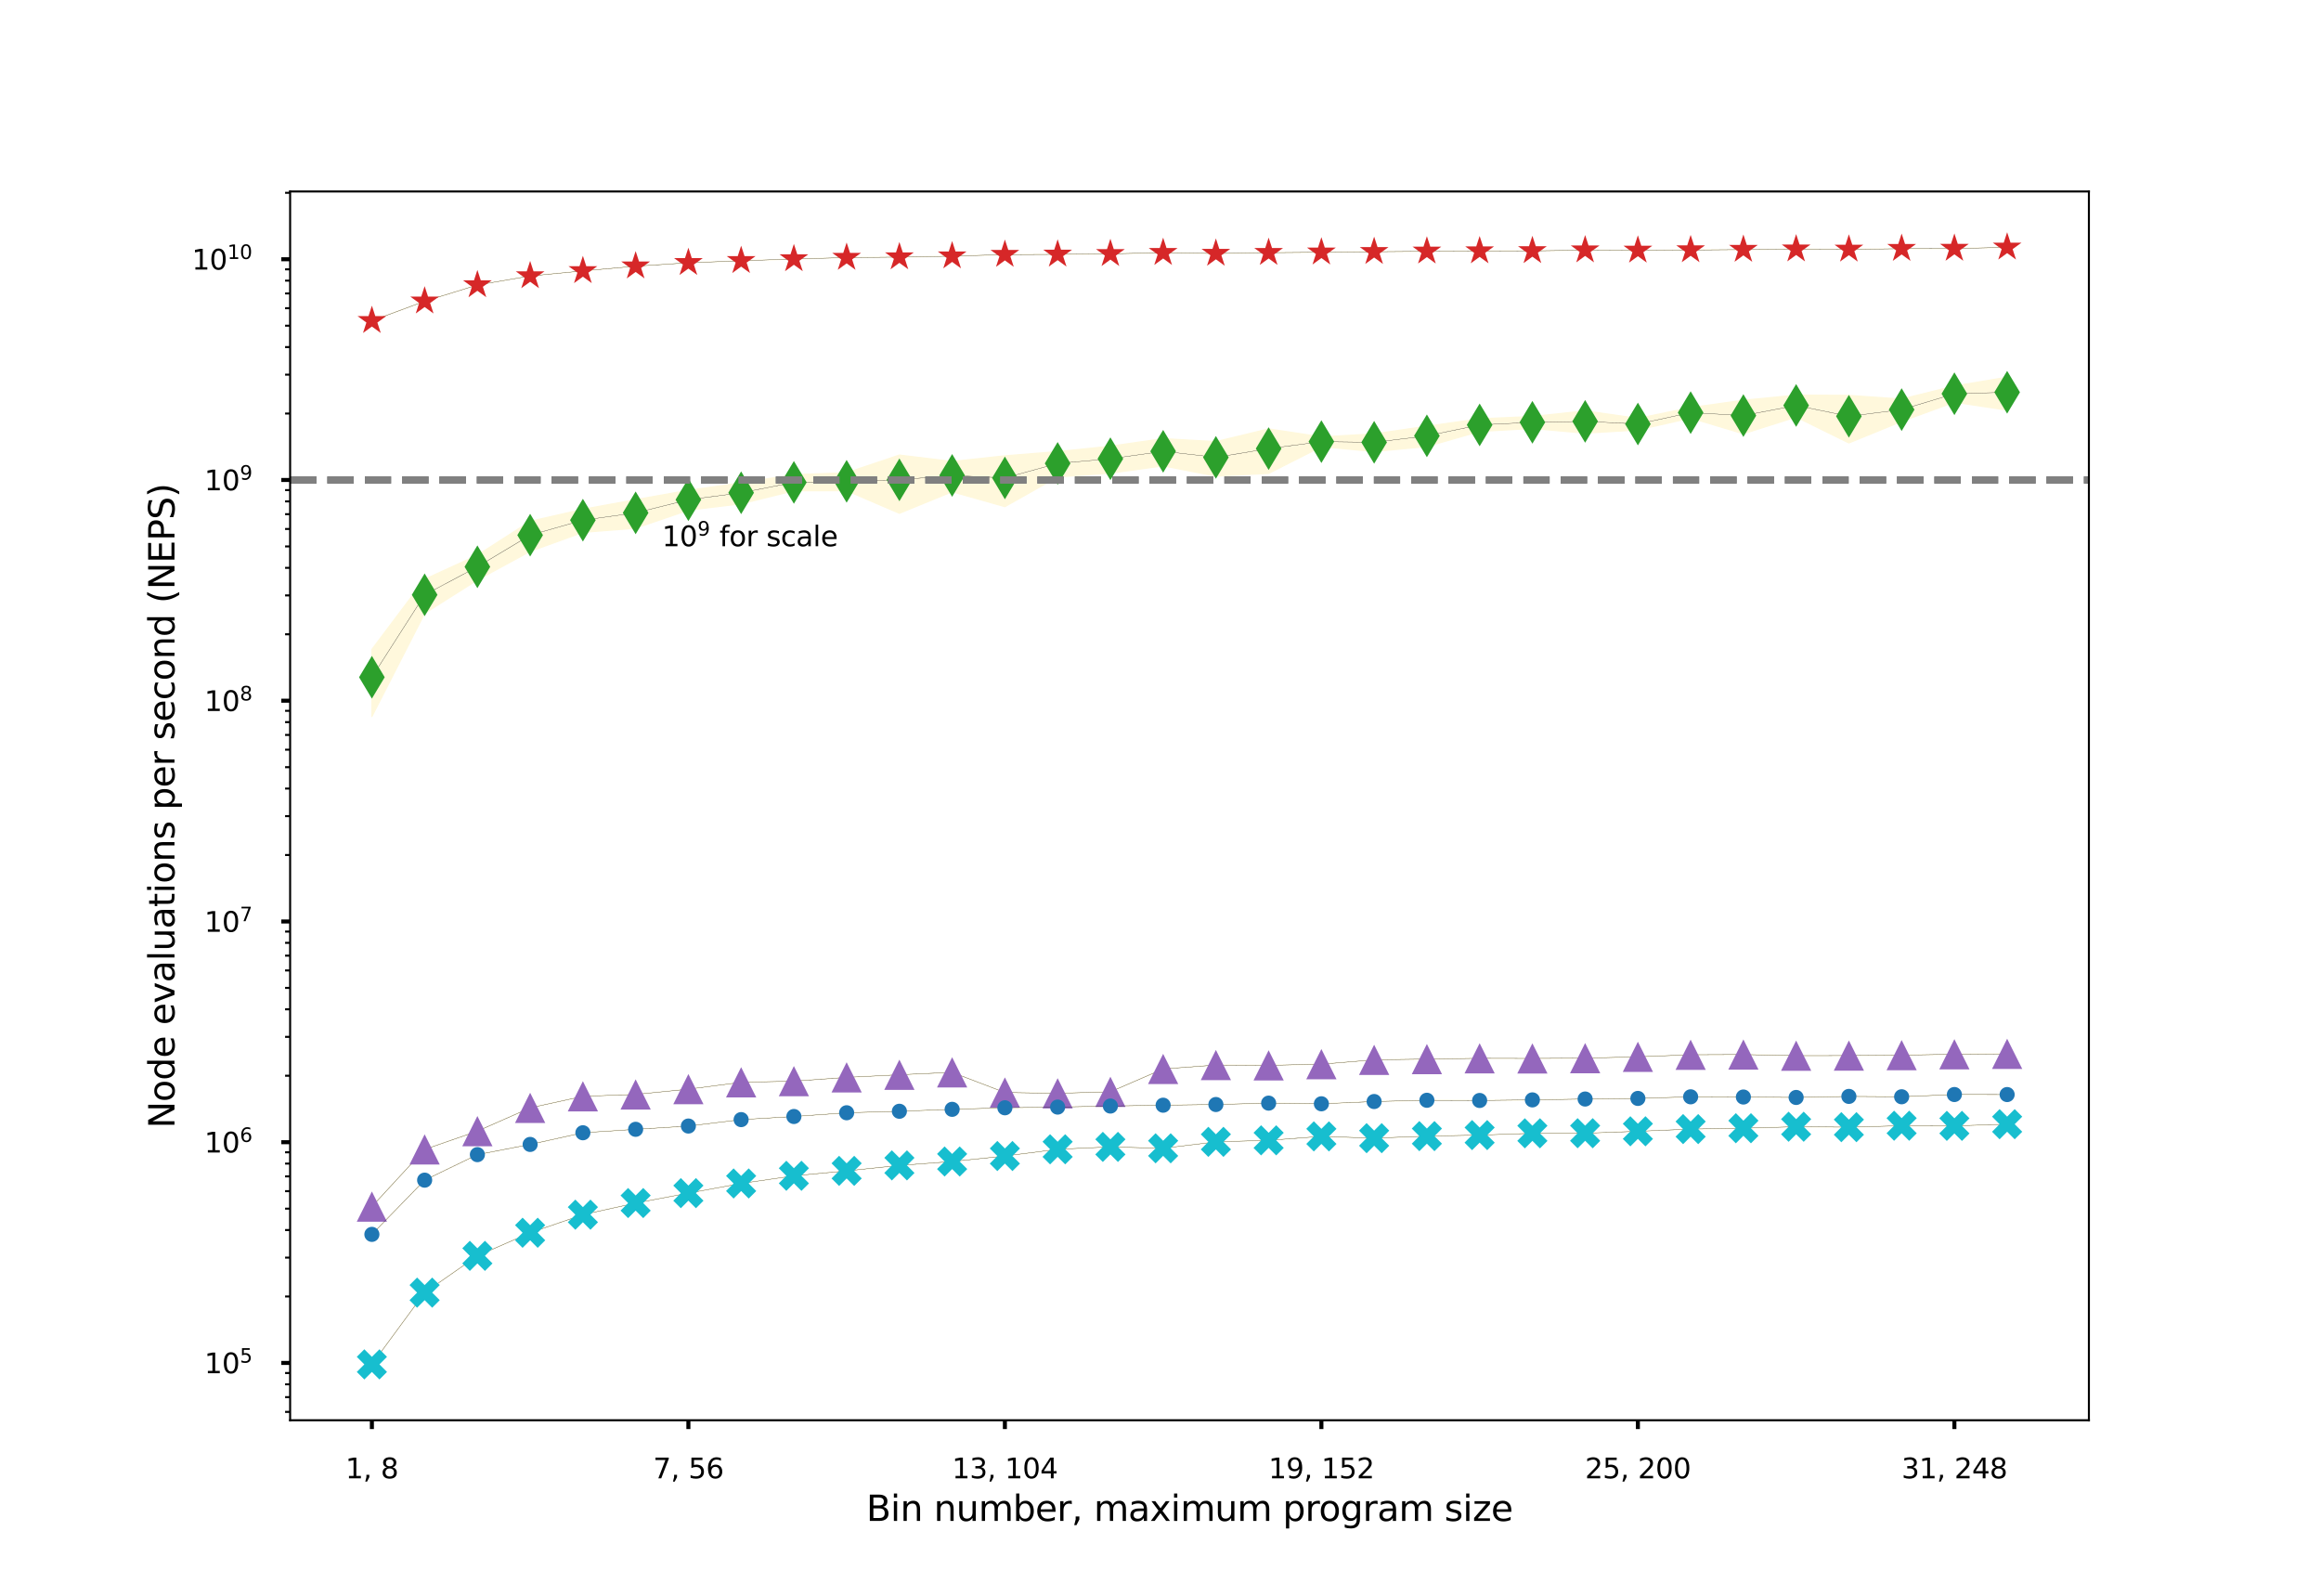 <?xml version="1.0" encoding="utf-8" standalone="no"?>
<!DOCTYPE svg PUBLIC "-//W3C//DTD SVG 1.1//EN"
  "http://www.w3.org/Graphics/SVG/1.1/DTD/svg11.dtd">
<svg xmlns:xlink="http://www.w3.org/1999/xlink" width="921.6pt" height="633.6pt" viewBox="0 0 921.6 633.6" xmlns="http://www.w3.org/2000/svg" version="1.1">
 <defs>
  <style type="text/css">*{stroke-linejoin: round; stroke-linecap: butt}</style>
 </defs>
 <g id="figure_1">
  <g id="patch_1">
   <path d="M 0 633.6 
L 921.6 633.6 
L 921.6 0 
L 0 0 
z
" style="fill: #ffffff"/>
  </g>
  <g id="axes_1">
   <g id="patch_2">
    <path d="M 115.2 563.904 
L 829.44 563.904 
L 829.44 76.032 
L 115.2 76.032 
z
" style="fill: #ffffff"/>
   </g>
   <g id="PolyCollection_1">
    <defs>
     <path id="md529f528b4" d="M 147.665 -91.872 
L 147.665 -91.872 
L 168.611 -120.361 
L 189.556 -134.961 
L 210.502 -144.137 
L 231.447 -151.308 
L 252.393 -155.927 
L 273.338 -159.866 
L 294.284 -163.703 
L 315.229 -166.751 
L 336.175 -168.701 
L 357.12 -170.881 
L 378.065 -172.423 
L 399.011 -174.602 
L 419.956 -177.275 
L 440.902 -178.226 
L 461.847 -177.667 
L 482.793 -180.224 
L 503.738 -180.83 
L 524.684 -182.399 
L 545.629 -181.689 
L 566.575 -182.506 
L 587.52 -182.909 
L 608.465 -183.622 
L 629.411 -183.655 
L 650.356 -184.418 
L 671.302 -185.29 
L 692.247 -185.637 
L 713.193 -186.233 
L 734.138 -186.057 
L 755.084 -186.63 
L 776.029 -186.576 
L 796.975 -187.237 
L 796.975 -187.237 
L 796.975 -187.237 
L 776.029 -186.576 
L 755.084 -186.63 
L 734.138 -186.057 
L 713.193 -186.233 
L 692.247 -185.637 
L 671.302 -185.29 
L 650.356 -184.418 
L 629.411 -183.655 
L 608.465 -183.622 
L 587.52 -182.909 
L 566.575 -182.506 
L 545.629 -181.689 
L 524.684 -182.399 
L 503.738 -180.83 
L 482.793 -180.224 
L 461.847 -177.667 
L 440.902 -178.226 
L 419.956 -177.275 
L 399.011 -174.602 
L 378.065 -172.423 
L 357.12 -170.881 
L 336.175 -168.701 
L 315.229 -166.751 
L 294.284 -163.703 
L 273.338 -159.866 
L 252.393 -155.927 
L 231.447 -151.308 
L 210.502 -144.137 
L 189.556 -134.961 
L 168.611 -120.361 
L 147.665 -91.872 
z
" style="stroke: #fff8dc; stroke-width: 0.48"/>
    </defs>
    <g clip-path="url(#p4f20ffe267)">
     <use xlink:href="#md529f528b4" x="0" y="633.6" style="fill: #fff8dc; stroke: #fff8dc; stroke-width: 0.48"/>
    </g>
   </g>
   <g id="PolyCollection_2">
    <defs>
     <path id="m94699c6f31" d="M 147.665 -154.522 
L 147.665 -154.522 
L 168.611 -177.225 
L 189.556 -184.482 
L 210.502 -193.727 
L 231.447 -198.314 
L 252.393 -199.056 
L 273.338 -201.153 
L 294.284 -203.875 
L 315.229 -204.323 
L 336.175 -205.835 
L 357.12 -206.877 
L 378.065 -207.828 
L 399.011 -199.823 
L 419.956 -199.5 
L 440.902 -200.089 
L 461.847 -209.173 
L 482.793 -210.736 
L 503.738 -210.601 
L 524.684 -211.081 
L 545.629 -212.797 
L 566.575 -213.093 
L 587.52 -213.396 
L 608.465 -213.348 
L 629.411 -213.464 
L 650.356 -213.989 
L 671.302 -214.809 
L 692.247 -214.894 
L 713.193 -214.444 
L 734.138 -214.482 
L 755.084 -214.646 
L 776.029 -215.008 
L 796.975 -215.175 
L 796.975 -215.175 
L 796.975 -215.175 
L 776.029 -215.008 
L 755.084 -214.646 
L 734.138 -214.482 
L 713.193 -214.444 
L 692.247 -214.894 
L 671.302 -214.809 
L 650.356 -213.989 
L 629.411 -213.464 
L 608.465 -213.348 
L 587.52 -213.396 
L 566.575 -213.093 
L 545.629 -212.797 
L 524.684 -211.081 
L 503.738 -210.601 
L 482.793 -210.736 
L 461.847 -209.173 
L 440.902 -200.089 
L 419.956 -199.5 
L 399.011 -199.823 
L 378.065 -207.828 
L 357.12 -206.877 
L 336.175 -205.835 
L 315.229 -204.323 
L 294.284 -203.875 
L 273.338 -201.153 
L 252.393 -199.056 
L 231.447 -198.314 
L 210.502 -193.727 
L 189.556 -184.482 
L 168.611 -177.225 
L 147.665 -154.522 
z
" style="stroke: #fff8dc; stroke-width: 0.48"/>
    </defs>
    <g clip-path="url(#p4f20ffe267)">
     <use xlink:href="#m94699c6f31" x="0" y="633.6" style="fill: #fff8dc; stroke: #fff8dc; stroke-width: 0.48"/>
    </g>
   </g>
   <g id="PolyCollection_3">
    <defs>
     <path id="mc8af213113" d="M 147.665 -143.49 
L 147.665 -143.49 
L 168.611 -165.02 
L 189.556 -175.151 
L 210.502 -179.204 
L 231.447 -183.839 
L 252.393 -185.205 
L 273.338 -186.505 
L 294.284 -189.058 
L 315.229 -190.295 
L 336.175 -191.776 
L 357.12 -192.37 
L 378.065 -193.138 
L 399.011 -193.754 
L 419.956 -194.032 
L 440.902 -194.441 
L 461.847 -194.781 
L 482.793 -195.053 
L 503.738 -195.6 
L 524.684 -195.341 
L 545.629 -196.24 
L 566.575 -196.737 
L 587.52 -196.658 
L 608.465 -196.889 
L 629.411 -197.232 
L 650.356 -197.473 
L 671.302 -198.109 
L 692.247 -198.027 
L 713.193 -197.855 
L 734.138 -198.272 
L 755.084 -198.129 
L 776.029 -199.019 
L 796.975 -199.007 
L 796.975 -199.007 
L 796.975 -199.007 
L 776.029 -199.019 
L 755.084 -198.129 
L 734.138 -198.272 
L 713.193 -197.855 
L 692.247 -198.027 
L 671.302 -198.109 
L 650.356 -197.473 
L 629.411 -197.232 
L 608.465 -196.889 
L 587.52 -196.658 
L 566.575 -196.737 
L 545.629 -196.24 
L 524.684 -195.341 
L 503.738 -195.6 
L 482.793 -195.053 
L 461.847 -194.781 
L 440.902 -194.441 
L 419.956 -194.032 
L 399.011 -193.754 
L 378.065 -193.138 
L 357.12 -192.37 
L 336.175 -191.776 
L 315.229 -190.295 
L 294.284 -189.058 
L 273.338 -186.505 
L 252.393 -185.205 
L 231.447 -183.839 
L 210.502 -179.204 
L 189.556 -175.151 
L 168.611 -165.02 
L 147.665 -143.49 
z
" style="stroke: #fff8dc; stroke-width: 0.48"/>
    </defs>
    <g clip-path="url(#p4f20ffe267)">
     <use xlink:href="#mc8af213113" x="0" y="633.6" style="fill: #fff8dc; stroke: #fff8dc; stroke-width: 0.48"/>
    </g>
   </g>
   <g id="PolyCollection_4">
    <defs>
     <path id="m534a874a8f" d="M 147.665 -349.104 
L 147.665 -349.104 
L 168.611 -390.069 
L 189.556 -403.315 
L 210.502 -414.678 
L 231.447 -422.229 
L 252.393 -423.893 
L 273.338 -431.039 
L 294.284 -433.568 
L 315.229 -438.742 
L 336.175 -438.785 
L 357.12 -429.8 
L 378.065 -438.353 
L 399.011 -432.441 
L 419.956 -444.253 
L 440.902 -445.732 
L 461.847 -448.636 
L 482.793 -444.55 
L 503.738 -445.636 
L 524.684 -456.256 
L 545.629 -454.332 
L 566.575 -456.309 
L 587.52 -462.306 
L 608.465 -463.48 
L 629.411 -461.617 
L 650.356 -462.876 
L 671.302 -467.633 
L 692.247 -461.38 
L 713.193 -468.018 
L 734.138 -457.733 
L 755.084 -466.275 
L 776.029 -473.903 
L 796.975 -470.774 
L 796.975 -470.774 
L 796.975 -483.819 
L 776.029 -480.346 
L 755.084 -475.126 
L 734.138 -476.608 
L 713.193 -476.719 
L 692.247 -474.663 
L 671.302 -471.778 
L 650.356 -467.471 
L 629.411 -470.462 
L 608.465 -468.22 
L 587.52 -467.305 
L 566.575 -464.361 
L 545.629 -461.306 
L 524.684 -460.148 
L 503.738 -463.296 
L 482.793 -458.238 
L 461.847 -459.434 
L 440.902 -456.427 
L 419.956 -454.285 
L 399.011 -452.604 
L 378.065 -450.368 
L 357.12 -452.915 
L 336.175 -445.887 
L 315.229 -445.125 
L 294.284 -441.874 
L 273.338 -438.928 
L 252.393 -435.211 
L 231.447 -431.369 
L 210.502 -426.616 
L 189.556 -413.159 
L 168.611 -403.595 
L 147.665 -375.735 
z
" style="stroke: #fff8dc; stroke-width: 0.48"/>
    </defs>
    <g clip-path="url(#p4f20ffe267)">
     <use xlink:href="#m534a874a8f" x="0" y="633.6" style="fill: #fff8dc; stroke: #fff8dc; stroke-width: 0.48"/>
    </g>
   </g>
   <g id="PolyCollection_5">
    <defs>
     <path id="m1654da8c45" d="M 147.665 -506.241 
L 147.665 -506.241 
L 168.611 -513.986 
L 189.556 -520.439 
L 210.502 -524.017 
L 231.447 -526.038 
L 252.393 -527.908 
L 273.338 -529.262 
L 294.284 -530.044 
L 315.229 -530.767 
L 336.175 -531.319 
L 357.12 -531.526 
L 378.065 -531.895 
L 399.011 -532.5 
L 419.956 -532.601 
L 440.902 -532.818 
L 461.847 -533.258 
L 482.793 -532.936 
L 503.738 -533.264 
L 524.684 -533.435 
L 545.629 -533.644 
L 566.575 -533.813 
L 587.52 -533.903 
L 608.465 -533.978 
L 629.411 -534.278 
L 650.356 -534.17 
L 671.302 -534.332 
L 692.247 -534.499 
L 713.193 -534.654 
L 734.138 -534.578 
L 755.084 -534.863 
L 776.029 -534.913 
L 796.975 -535.392 
L 796.975 -535.392 
L 796.975 -535.392 
L 776.029 -534.913 
L 755.084 -534.863 
L 734.138 -534.578 
L 713.193 -534.654 
L 692.247 -534.499 
L 671.302 -534.332 
L 650.356 -534.17 
L 629.411 -534.278 
L 608.465 -533.978 
L 587.52 -533.903 
L 566.575 -533.813 
L 545.629 -533.644 
L 524.684 -533.435 
L 503.738 -533.264 
L 482.793 -532.936 
L 461.847 -533.258 
L 440.902 -532.818 
L 419.956 -532.601 
L 399.011 -532.5 
L 378.065 -531.895 
L 357.12 -531.526 
L 336.175 -531.319 
L 315.229 -530.767 
L 294.284 -530.044 
L 273.338 -529.262 
L 252.393 -527.908 
L 231.447 -526.038 
L 210.502 -524.017 
L 189.556 -520.439 
L 168.611 -513.986 
L 147.665 -506.241 
z
" style="stroke: #fff8dc; stroke-width: 0.48"/>
    </defs>
    <g clip-path="url(#p4f20ffe267)">
     <use xlink:href="#m1654da8c45" x="0" y="633.6" style="fill: #fff8dc; stroke: #fff8dc; stroke-width: 0.48"/>
    </g>
   </g>
   <g id="matplotlib.axis_1">
    <g id="xtick_1">
     <g id="line2d_1">
      <defs>
       <path id="mad87932ea7" d="M 0 0 
L 0 3.5 
" style="stroke: #000000; stroke-width: 1.6"/>
      </defs>
      <g>
       <use xlink:href="#mad87932ea7" x="147.665" y="563.904" style="stroke: #000000; stroke-width: 1.6"/>
      </g>
     </g>
     <g id="text_1">
      <!-- 1, 8 -->
      <g transform="translate(137.171 586.962)scale(0.11 -0.11)">
       <defs>
        <path id="DejaVuSans-31" d="M 794 531 
L 1825 531 
L 1825 4091 
L 703 3866 
L 703 4441 
L 1819 4666 
L 2450 4666 
L 2450 531 
L 3481 531 
L 3481 0 
L 794 0 
L 794 531 
z
" transform="scale(0.016)"/>
        <path id="DejaVuSans-2c" d="M 750 794 
L 1409 794 
L 1409 256 
L 897 -744 
L 494 -744 
L 750 256 
L 750 794 
z
" transform="scale(0.016)"/>
        <path id="DejaVuSans-20" transform="scale(0.016)"/>
        <path id="DejaVuSans-38" d="M 2034 2216 
Q 1584 2216 1326 1975 
Q 1069 1734 1069 1313 
Q 1069 891 1326 650 
Q 1584 409 2034 409 
Q 2484 409 2743 651 
Q 3003 894 3003 1313 
Q 3003 1734 2745 1975 
Q 2488 2216 2034 2216 
z
M 1403 2484 
Q 997 2584 770 2862 
Q 544 3141 544 3541 
Q 544 4100 942 4425 
Q 1341 4750 2034 4750 
Q 2731 4750 3128 4425 
Q 3525 4100 3525 3541 
Q 3525 3141 3298 2862 
Q 3072 2584 2669 2484 
Q 3125 2378 3379 2068 
Q 3634 1759 3634 1313 
Q 3634 634 3220 271 
Q 2806 -91 2034 -91 
Q 1263 -91 848 271 
Q 434 634 434 1313 
Q 434 1759 690 2068 
Q 947 2378 1403 2484 
z
M 1172 3481 
Q 1172 3119 1398 2916 
Q 1625 2713 2034 2713 
Q 2441 2713 2670 2916 
Q 2900 3119 2900 3481 
Q 2900 3844 2670 4047 
Q 2441 4250 2034 4250 
Q 1625 4250 1398 4047 
Q 1172 3844 1172 3481 
z
" transform="scale(0.016)"/>
       </defs>
       <use xlink:href="#DejaVuSans-31"/>
       <use xlink:href="#DejaVuSans-2c" x="63.623"/>
       <use xlink:href="#DejaVuSans-20" x="95.41"/>
       <use xlink:href="#DejaVuSans-38" x="127.197"/>
      </g>
     </g>
    </g>
    <g id="xtick_2">
     <g id="line2d_2">
      <g>
       <use xlink:href="#mad87932ea7" x="273.338" y="563.904" style="stroke: #000000; stroke-width: 1.6"/>
      </g>
     </g>
     <g id="text_2">
      <!-- 7, 56 -->
      <g transform="translate(259.344 586.962)scale(0.11 -0.11)">
       <defs>
        <path id="DejaVuSans-37" d="M 525 4666 
L 3525 4666 
L 3525 4397 
L 1831 0 
L 1172 0 
L 2766 4134 
L 525 4134 
L 525 4666 
z
" transform="scale(0.016)"/>
        <path id="DejaVuSans-35" d="M 691 4666 
L 3169 4666 
L 3169 4134 
L 1269 4134 
L 1269 2991 
Q 1406 3038 1543 3061 
Q 1681 3084 1819 3084 
Q 2600 3084 3056 2656 
Q 3513 2228 3513 1497 
Q 3513 744 3044 326 
Q 2575 -91 1722 -91 
Q 1428 -91 1123 -41 
Q 819 9 494 109 
L 494 744 
Q 775 591 1075 516 
Q 1375 441 1709 441 
Q 2250 441 2565 725 
Q 2881 1009 2881 1497 
Q 2881 1984 2565 2268 
Q 2250 2553 1709 2553 
Q 1456 2553 1204 2497 
Q 953 2441 691 2322 
L 691 4666 
z
" transform="scale(0.016)"/>
        <path id="DejaVuSans-36" d="M 2113 2584 
Q 1688 2584 1439 2293 
Q 1191 2003 1191 1497 
Q 1191 994 1439 701 
Q 1688 409 2113 409 
Q 2538 409 2786 701 
Q 3034 994 3034 1497 
Q 3034 2003 2786 2293 
Q 2538 2584 2113 2584 
z
M 3366 4563 
L 3366 3988 
Q 3128 4100 2886 4159 
Q 2644 4219 2406 4219 
Q 1781 4219 1451 3797 
Q 1122 3375 1075 2522 
Q 1259 2794 1537 2939 
Q 1816 3084 2150 3084 
Q 2853 3084 3261 2657 
Q 3669 2231 3669 1497 
Q 3669 778 3244 343 
Q 2819 -91 2113 -91 
Q 1303 -91 875 529 
Q 447 1150 447 2328 
Q 447 3434 972 4092 
Q 1497 4750 2381 4750 
Q 2619 4750 2861 4703 
Q 3103 4656 3366 4563 
z
" transform="scale(0.016)"/>
       </defs>
       <use xlink:href="#DejaVuSans-37"/>
       <use xlink:href="#DejaVuSans-2c" x="63.623"/>
       <use xlink:href="#DejaVuSans-20" x="95.41"/>
       <use xlink:href="#DejaVuSans-35" x="127.197"/>
       <use xlink:href="#DejaVuSans-36" x="190.82"/>
      </g>
     </g>
    </g>
    <g id="xtick_3">
     <g id="line2d_3">
      <g>
       <use xlink:href="#mad87932ea7" x="399.011" y="563.904" style="stroke: #000000; stroke-width: 1.6"/>
      </g>
     </g>
     <g id="text_3">
      <!-- 13, 104 -->
      <g transform="translate(378.018 586.962)scale(0.11 -0.11)">
       <defs>
        <path id="DejaVuSans-33" d="M 2597 2516 
Q 3050 2419 3304 2112 
Q 3559 1806 3559 1356 
Q 3559 666 3084 287 
Q 2609 -91 1734 -91 
Q 1441 -91 1130 -33 
Q 819 25 488 141 
L 488 750 
Q 750 597 1062 519 
Q 1375 441 1716 441 
Q 2309 441 2620 675 
Q 2931 909 2931 1356 
Q 2931 1769 2642 2001 
Q 2353 2234 1838 2234 
L 1294 2234 
L 1294 2753 
L 1863 2753 
Q 2328 2753 2575 2939 
Q 2822 3125 2822 3475 
Q 2822 3834 2567 4026 
Q 2313 4219 1838 4219 
Q 1578 4219 1281 4162 
Q 984 4106 628 3988 
L 628 4550 
Q 988 4650 1302 4700 
Q 1616 4750 1894 4750 
Q 2613 4750 3031 4423 
Q 3450 4097 3450 3541 
Q 3450 3153 3228 2886 
Q 3006 2619 2597 2516 
z
" transform="scale(0.016)"/>
        <path id="DejaVuSans-30" d="M 2034 4250 
Q 1547 4250 1301 3770 
Q 1056 3291 1056 2328 
Q 1056 1369 1301 889 
Q 1547 409 2034 409 
Q 2525 409 2770 889 
Q 3016 1369 3016 2328 
Q 3016 3291 2770 3770 
Q 2525 4250 2034 4250 
z
M 2034 4750 
Q 2819 4750 3233 4129 
Q 3647 3509 3647 2328 
Q 3647 1150 3233 529 
Q 2819 -91 2034 -91 
Q 1250 -91 836 529 
Q 422 1150 422 2328 
Q 422 3509 836 4129 
Q 1250 4750 2034 4750 
z
" transform="scale(0.016)"/>
        <path id="DejaVuSans-34" d="M 2419 4116 
L 825 1625 
L 2419 1625 
L 2419 4116 
z
M 2253 4666 
L 3047 4666 
L 3047 1625 
L 3713 1625 
L 3713 1100 
L 3047 1100 
L 3047 0 
L 2419 0 
L 2419 1100 
L 313 1100 
L 313 1709 
L 2253 4666 
z
" transform="scale(0.016)"/>
       </defs>
       <use xlink:href="#DejaVuSans-31"/>
       <use xlink:href="#DejaVuSans-33" x="63.623"/>
       <use xlink:href="#DejaVuSans-2c" x="127.246"/>
       <use xlink:href="#DejaVuSans-20" x="159.033"/>
       <use xlink:href="#DejaVuSans-31" x="190.82"/>
       <use xlink:href="#DejaVuSans-30" x="254.443"/>
       <use xlink:href="#DejaVuSans-34" x="318.066"/>
      </g>
     </g>
    </g>
    <g id="xtick_4">
     <g id="line2d_4">
      <g>
       <use xlink:href="#mad87932ea7" x="524.684" y="563.904" style="stroke: #000000; stroke-width: 1.6"/>
      </g>
     </g>
     <g id="text_4">
      <!-- 19, 152 -->
      <g transform="translate(503.691 586.962)scale(0.11 -0.11)">
       <defs>
        <path id="DejaVuSans-39" d="M 703 97 
L 703 672 
Q 941 559 1184 500 
Q 1428 441 1663 441 
Q 2288 441 2617 861 
Q 2947 1281 2994 2138 
Q 2813 1869 2534 1725 
Q 2256 1581 1919 1581 
Q 1219 1581 811 2004 
Q 403 2428 403 3163 
Q 403 3881 828 4315 
Q 1253 4750 1959 4750 
Q 2769 4750 3195 4129 
Q 3622 3509 3622 2328 
Q 3622 1225 3098 567 
Q 2575 -91 1691 -91 
Q 1453 -91 1209 -44 
Q 966 3 703 97 
z
M 1959 2075 
Q 2384 2075 2632 2365 
Q 2881 2656 2881 3163 
Q 2881 3666 2632 3958 
Q 2384 4250 1959 4250 
Q 1534 4250 1286 3958 
Q 1038 3666 1038 3163 
Q 1038 2656 1286 2365 
Q 1534 2075 1959 2075 
z
" transform="scale(0.016)"/>
        <path id="DejaVuSans-32" d="M 1228 531 
L 3431 531 
L 3431 0 
L 469 0 
L 469 531 
Q 828 903 1448 1529 
Q 2069 2156 2228 2338 
Q 2531 2678 2651 2914 
Q 2772 3150 2772 3378 
Q 2772 3750 2511 3984 
Q 2250 4219 1831 4219 
Q 1534 4219 1204 4116 
Q 875 4013 500 3803 
L 500 4441 
Q 881 4594 1212 4672 
Q 1544 4750 1819 4750 
Q 2544 4750 2975 4387 
Q 3406 4025 3406 3419 
Q 3406 3131 3298 2873 
Q 3191 2616 2906 2266 
Q 2828 2175 2409 1742 
Q 1991 1309 1228 531 
z
" transform="scale(0.016)"/>
       </defs>
       <use xlink:href="#DejaVuSans-31"/>
       <use xlink:href="#DejaVuSans-39" x="63.623"/>
       <use xlink:href="#DejaVuSans-2c" x="127.246"/>
       <use xlink:href="#DejaVuSans-20" x="159.033"/>
       <use xlink:href="#DejaVuSans-31" x="190.82"/>
       <use xlink:href="#DejaVuSans-35" x="254.443"/>
       <use xlink:href="#DejaVuSans-32" x="318.066"/>
      </g>
     </g>
    </g>
    <g id="xtick_5">
     <g id="line2d_5">
      <g>
       <use xlink:href="#mad87932ea7" x="650.356" y="563.904" style="stroke: #000000; stroke-width: 1.6"/>
      </g>
     </g>
     <g id="text_5">
      <!-- 25, 200 -->
      <g transform="translate(629.364 586.962)scale(0.11 -0.11)">
       <use xlink:href="#DejaVuSans-32"/>
       <use xlink:href="#DejaVuSans-35" x="63.623"/>
       <use xlink:href="#DejaVuSans-2c" x="127.246"/>
       <use xlink:href="#DejaVuSans-20" x="159.033"/>
       <use xlink:href="#DejaVuSans-32" x="190.82"/>
       <use xlink:href="#DejaVuSans-30" x="254.443"/>
       <use xlink:href="#DejaVuSans-30" x="318.066"/>
      </g>
     </g>
    </g>
    <g id="xtick_6">
     <g id="line2d_6">
      <g>
       <use xlink:href="#mad87932ea7" x="776.029" y="563.904" style="stroke: #000000; stroke-width: 1.6"/>
      </g>
     </g>
     <g id="text_6">
      <!-- 31, 248 -->
      <g transform="translate(755.036 586.962)scale(0.11 -0.11)">
       <use xlink:href="#DejaVuSans-33"/>
       <use xlink:href="#DejaVuSans-31" x="63.623"/>
       <use xlink:href="#DejaVuSans-2c" x="127.246"/>
       <use xlink:href="#DejaVuSans-20" x="159.033"/>
       <use xlink:href="#DejaVuSans-32" x="190.82"/>
       <use xlink:href="#DejaVuSans-34" x="254.443"/>
       <use xlink:href="#DejaVuSans-38" x="318.066"/>
      </g>
     </g>
    </g>
    <g id="text_7">
     <!-- Bin number, maximum program size -->
     <g transform="translate(343.975 603.888)scale(0.14 -0.14)">
      <defs>
       <path id="DejaVuSans-42" d="M 1259 2228 
L 1259 519 
L 2272 519 
Q 2781 519 3026 730 
Q 3272 941 3272 1375 
Q 3272 1813 3026 2020 
Q 2781 2228 2272 2228 
L 1259 2228 
z
M 1259 4147 
L 1259 2741 
L 2194 2741 
Q 2656 2741 2882 2914 
Q 3109 3088 3109 3444 
Q 3109 3797 2882 3972 
Q 2656 4147 2194 4147 
L 1259 4147 
z
M 628 4666 
L 2241 4666 
Q 2963 4666 3353 4366 
Q 3744 4066 3744 3513 
Q 3744 3084 3544 2831 
Q 3344 2578 2956 2516 
Q 3422 2416 3680 2098 
Q 3938 1781 3938 1306 
Q 3938 681 3513 340 
Q 3088 0 2303 0 
L 628 0 
L 628 4666 
z
" transform="scale(0.016)"/>
       <path id="DejaVuSans-69" d="M 603 3500 
L 1178 3500 
L 1178 0 
L 603 0 
L 603 3500 
z
M 603 4863 
L 1178 4863 
L 1178 4134 
L 603 4134 
L 603 4863 
z
" transform="scale(0.016)"/>
       <path id="DejaVuSans-6e" d="M 3513 2113 
L 3513 0 
L 2938 0 
L 2938 2094 
Q 2938 2591 2744 2837 
Q 2550 3084 2163 3084 
Q 1697 3084 1428 2787 
Q 1159 2491 1159 1978 
L 1159 0 
L 581 0 
L 581 3500 
L 1159 3500 
L 1159 2956 
Q 1366 3272 1645 3428 
Q 1925 3584 2291 3584 
Q 2894 3584 3203 3211 
Q 3513 2838 3513 2113 
z
" transform="scale(0.016)"/>
       <path id="DejaVuSans-75" d="M 544 1381 
L 544 3500 
L 1119 3500 
L 1119 1403 
Q 1119 906 1312 657 
Q 1506 409 1894 409 
Q 2359 409 2629 706 
Q 2900 1003 2900 1516 
L 2900 3500 
L 3475 3500 
L 3475 0 
L 2900 0 
L 2900 538 
Q 2691 219 2414 64 
Q 2138 -91 1772 -91 
Q 1169 -91 856 284 
Q 544 659 544 1381 
z
M 1991 3584 
L 1991 3584 
z
" transform="scale(0.016)"/>
       <path id="DejaVuSans-6d" d="M 3328 2828 
Q 3544 3216 3844 3400 
Q 4144 3584 4550 3584 
Q 5097 3584 5394 3201 
Q 5691 2819 5691 2113 
L 5691 0 
L 5113 0 
L 5113 2094 
Q 5113 2597 4934 2840 
Q 4756 3084 4391 3084 
Q 3944 3084 3684 2787 
Q 3425 2491 3425 1978 
L 3425 0 
L 2847 0 
L 2847 2094 
Q 2847 2600 2669 2842 
Q 2491 3084 2119 3084 
Q 1678 3084 1418 2786 
Q 1159 2488 1159 1978 
L 1159 0 
L 581 0 
L 581 3500 
L 1159 3500 
L 1159 2956 
Q 1356 3278 1631 3431 
Q 1906 3584 2284 3584 
Q 2666 3584 2933 3390 
Q 3200 3197 3328 2828 
z
" transform="scale(0.016)"/>
       <path id="DejaVuSans-62" d="M 3116 1747 
Q 3116 2381 2855 2742 
Q 2594 3103 2138 3103 
Q 1681 3103 1420 2742 
Q 1159 2381 1159 1747 
Q 1159 1113 1420 752 
Q 1681 391 2138 391 
Q 2594 391 2855 752 
Q 3116 1113 3116 1747 
z
M 1159 2969 
Q 1341 3281 1617 3432 
Q 1894 3584 2278 3584 
Q 2916 3584 3314 3078 
Q 3713 2572 3713 1747 
Q 3713 922 3314 415 
Q 2916 -91 2278 -91 
Q 1894 -91 1617 61 
Q 1341 213 1159 525 
L 1159 0 
L 581 0 
L 581 4863 
L 1159 4863 
L 1159 2969 
z
" transform="scale(0.016)"/>
       <path id="DejaVuSans-65" d="M 3597 1894 
L 3597 1613 
L 953 1613 
Q 991 1019 1311 708 
Q 1631 397 2203 397 
Q 2534 397 2845 478 
Q 3156 559 3463 722 
L 3463 178 
Q 3153 47 2828 -22 
Q 2503 -91 2169 -91 
Q 1331 -91 842 396 
Q 353 884 353 1716 
Q 353 2575 817 3079 
Q 1281 3584 2069 3584 
Q 2775 3584 3186 3129 
Q 3597 2675 3597 1894 
z
M 3022 2063 
Q 3016 2534 2758 2815 
Q 2500 3097 2075 3097 
Q 1594 3097 1305 2825 
Q 1016 2553 972 2059 
L 3022 2063 
z
" transform="scale(0.016)"/>
       <path id="DejaVuSans-72" d="M 2631 2963 
Q 2534 3019 2420 3045 
Q 2306 3072 2169 3072 
Q 1681 3072 1420 2755 
Q 1159 2438 1159 1844 
L 1159 0 
L 581 0 
L 581 3500 
L 1159 3500 
L 1159 2956 
Q 1341 3275 1631 3429 
Q 1922 3584 2338 3584 
Q 2397 3584 2469 3576 
Q 2541 3569 2628 3553 
L 2631 2963 
z
" transform="scale(0.016)"/>
       <path id="DejaVuSans-61" d="M 2194 1759 
Q 1497 1759 1228 1600 
Q 959 1441 959 1056 
Q 959 750 1161 570 
Q 1363 391 1709 391 
Q 2188 391 2477 730 
Q 2766 1069 2766 1631 
L 2766 1759 
L 2194 1759 
z
M 3341 1997 
L 3341 0 
L 2766 0 
L 2766 531 
Q 2569 213 2275 61 
Q 1981 -91 1556 -91 
Q 1019 -91 701 211 
Q 384 513 384 1019 
Q 384 1609 779 1909 
Q 1175 2209 1959 2209 
L 2766 2209 
L 2766 2266 
Q 2766 2663 2505 2880 
Q 2244 3097 1772 3097 
Q 1472 3097 1187 3025 
Q 903 2953 641 2809 
L 641 3341 
Q 956 3463 1253 3523 
Q 1550 3584 1831 3584 
Q 2591 3584 2966 3190 
Q 3341 2797 3341 1997 
z
" transform="scale(0.016)"/>
       <path id="DejaVuSans-78" d="M 3513 3500 
L 2247 1797 
L 3578 0 
L 2900 0 
L 1881 1375 
L 863 0 
L 184 0 
L 1544 1831 
L 300 3500 
L 978 3500 
L 1906 2253 
L 2834 3500 
L 3513 3500 
z
" transform="scale(0.016)"/>
       <path id="DejaVuSans-70" d="M 1159 525 
L 1159 -1331 
L 581 -1331 
L 581 3500 
L 1159 3500 
L 1159 2969 
Q 1341 3281 1617 3432 
Q 1894 3584 2278 3584 
Q 2916 3584 3314 3078 
Q 3713 2572 3713 1747 
Q 3713 922 3314 415 
Q 2916 -91 2278 -91 
Q 1894 -91 1617 61 
Q 1341 213 1159 525 
z
M 3116 1747 
Q 3116 2381 2855 2742 
Q 2594 3103 2138 3103 
Q 1681 3103 1420 2742 
Q 1159 2381 1159 1747 
Q 1159 1113 1420 752 
Q 1681 391 2138 391 
Q 2594 391 2855 752 
Q 3116 1113 3116 1747 
z
" transform="scale(0.016)"/>
       <path id="DejaVuSans-6f" d="M 1959 3097 
Q 1497 3097 1228 2736 
Q 959 2375 959 1747 
Q 959 1119 1226 758 
Q 1494 397 1959 397 
Q 2419 397 2687 759 
Q 2956 1122 2956 1747 
Q 2956 2369 2687 2733 
Q 2419 3097 1959 3097 
z
M 1959 3584 
Q 2709 3584 3137 3096 
Q 3566 2609 3566 1747 
Q 3566 888 3137 398 
Q 2709 -91 1959 -91 
Q 1206 -91 779 398 
Q 353 888 353 1747 
Q 353 2609 779 3096 
Q 1206 3584 1959 3584 
z
" transform="scale(0.016)"/>
       <path id="DejaVuSans-67" d="M 2906 1791 
Q 2906 2416 2648 2759 
Q 2391 3103 1925 3103 
Q 1463 3103 1205 2759 
Q 947 2416 947 1791 
Q 947 1169 1205 825 
Q 1463 481 1925 481 
Q 2391 481 2648 825 
Q 2906 1169 2906 1791 
z
M 3481 434 
Q 3481 -459 3084 -895 
Q 2688 -1331 1869 -1331 
Q 1566 -1331 1297 -1286 
Q 1028 -1241 775 -1147 
L 775 -588 
Q 1028 -725 1275 -790 
Q 1522 -856 1778 -856 
Q 2344 -856 2625 -561 
Q 2906 -266 2906 331 
L 2906 616 
Q 2728 306 2450 153 
Q 2172 0 1784 0 
Q 1141 0 747 490 
Q 353 981 353 1791 
Q 353 2603 747 3093 
Q 1141 3584 1784 3584 
Q 2172 3584 2450 3431 
Q 2728 3278 2906 2969 
L 2906 3500 
L 3481 3500 
L 3481 434 
z
" transform="scale(0.016)"/>
       <path id="DejaVuSans-73" d="M 2834 3397 
L 2834 2853 
Q 2591 2978 2328 3040 
Q 2066 3103 1784 3103 
Q 1356 3103 1142 2972 
Q 928 2841 928 2578 
Q 928 2378 1081 2264 
Q 1234 2150 1697 2047 
L 1894 2003 
Q 2506 1872 2764 1633 
Q 3022 1394 3022 966 
Q 3022 478 2636 193 
Q 2250 -91 1575 -91 
Q 1294 -91 989 -36 
Q 684 19 347 128 
L 347 722 
Q 666 556 975 473 
Q 1284 391 1588 391 
Q 1994 391 2212 530 
Q 2431 669 2431 922 
Q 2431 1156 2273 1281 
Q 2116 1406 1581 1522 
L 1381 1569 
Q 847 1681 609 1914 
Q 372 2147 372 2553 
Q 372 3047 722 3315 
Q 1072 3584 1716 3584 
Q 2034 3584 2315 3537 
Q 2597 3491 2834 3397 
z
" transform="scale(0.016)"/>
       <path id="DejaVuSans-7a" d="M 353 3500 
L 3084 3500 
L 3084 2975 
L 922 459 
L 3084 459 
L 3084 0 
L 275 0 
L 275 525 
L 2438 3041 
L 353 3041 
L 353 3500 
z
" transform="scale(0.016)"/>
      </defs>
      <use xlink:href="#DejaVuSans-42"/>
      <use xlink:href="#DejaVuSans-69" x="68.604"/>
      <use xlink:href="#DejaVuSans-6e" x="96.387"/>
      <use xlink:href="#DejaVuSans-20" x="159.766"/>
      <use xlink:href="#DejaVuSans-6e" x="191.553"/>
      <use xlink:href="#DejaVuSans-75" x="254.932"/>
      <use xlink:href="#DejaVuSans-6d" x="318.311"/>
      <use xlink:href="#DejaVuSans-62" x="415.723"/>
      <use xlink:href="#DejaVuSans-65" x="479.199"/>
      <use xlink:href="#DejaVuSans-72" x="540.723"/>
      <use xlink:href="#DejaVuSans-2c" x="581.836"/>
      <use xlink:href="#DejaVuSans-20" x="613.623"/>
      <use xlink:href="#DejaVuSans-6d" x="645.41"/>
      <use xlink:href="#DejaVuSans-61" x="742.822"/>
      <use xlink:href="#DejaVuSans-78" x="804.102"/>
      <use xlink:href="#DejaVuSans-69" x="863.281"/>
      <use xlink:href="#DejaVuSans-6d" x="891.064"/>
      <use xlink:href="#DejaVuSans-75" x="988.477"/>
      <use xlink:href="#DejaVuSans-6d" x="1051.855"/>
      <use xlink:href="#DejaVuSans-20" x="1149.268"/>
      <use xlink:href="#DejaVuSans-70" x="1181.055"/>
      <use xlink:href="#DejaVuSans-72" x="1244.531"/>
      <use xlink:href="#DejaVuSans-6f" x="1283.395"/>
      <use xlink:href="#DejaVuSans-67" x="1344.576"/>
      <use xlink:href="#DejaVuSans-72" x="1408.053"/>
      <use xlink:href="#DejaVuSans-61" x="1449.166"/>
      <use xlink:href="#DejaVuSans-6d" x="1510.445"/>
      <use xlink:href="#DejaVuSans-20" x="1607.857"/>
      <use xlink:href="#DejaVuSans-73" x="1639.645"/>
      <use xlink:href="#DejaVuSans-69" x="1691.744"/>
      <use xlink:href="#DejaVuSans-7a" x="1719.527"/>
      <use xlink:href="#DejaVuSans-65" x="1772.018"/>
     </g>
    </g>
   </g>
   <g id="matplotlib.axis_2">
    <g id="ytick_1">
     <g id="line2d_7">
      <defs>
       <path id="m807003eba8" d="M 0 0 
L -3.5 0 
" style="stroke: #000000; stroke-width: 1.6"/>
      </defs>
      <g>
       <use xlink:href="#m807003eba8" x="115.2" y="541.151" style="stroke: #000000; stroke-width: 1.6"/>
      </g>
     </g>
     <g id="text_8">
      <!-- $\mathdefault{10^{5}}$ -->
      <g transform="translate(81.14 545.33)scale(0.11 -0.11)">
       <use xlink:href="#DejaVuSans-31" transform="translate(0 0.684)"/>
       <use xlink:href="#DejaVuSans-30" transform="translate(63.623 0.684)"/>
       <use xlink:href="#DejaVuSans-35" transform="translate(128.203 38.966)scale(0.7)"/>
      </g>
     </g>
    </g>
    <g id="ytick_2">
     <g id="line2d_8">
      <g>
       <use xlink:href="#m807003eba8" x="115.2" y="453.508" style="stroke: #000000; stroke-width: 1.6"/>
      </g>
     </g>
     <g id="text_9">
      <!-- $\mathdefault{10^{6}}$ -->
      <g transform="translate(81.14 457.687)scale(0.11 -0.11)">
       <use xlink:href="#DejaVuSans-31" transform="translate(0 0.766)"/>
       <use xlink:href="#DejaVuSans-30" transform="translate(63.623 0.766)"/>
       <use xlink:href="#DejaVuSans-36" transform="translate(128.203 39.047)scale(0.7)"/>
      </g>
     </g>
    </g>
    <g id="ytick_3">
     <g id="line2d_9">
      <g>
       <use xlink:href="#m807003eba8" x="115.2" y="365.865" style="stroke: #000000; stroke-width: 1.6"/>
      </g>
     </g>
     <g id="text_10">
      <!-- $\mathdefault{10^{7}}$ -->
      <g transform="translate(81.14 370.044)scale(0.11 -0.11)">
       <use xlink:href="#DejaVuSans-31" transform="translate(0 0.684)"/>
       <use xlink:href="#DejaVuSans-30" transform="translate(63.623 0.684)"/>
       <use xlink:href="#DejaVuSans-37" transform="translate(128.203 38.966)scale(0.7)"/>
      </g>
     </g>
    </g>
    <g id="ytick_4">
     <g id="line2d_10">
      <g>
       <use xlink:href="#m807003eba8" x="115.2" y="278.222" style="stroke: #000000; stroke-width: 1.6"/>
      </g>
     </g>
     <g id="text_11">
      <!-- $\mathdefault{10^{8}}$ -->
      <g transform="translate(81.14 282.401)scale(0.11 -0.11)">
       <use xlink:href="#DejaVuSans-31" transform="translate(0 0.766)"/>
       <use xlink:href="#DejaVuSans-30" transform="translate(63.623 0.766)"/>
       <use xlink:href="#DejaVuSans-38" transform="translate(128.203 39.047)scale(0.7)"/>
      </g>
     </g>
    </g>
    <g id="ytick_5">
     <g id="line2d_11">
      <g>
       <use xlink:href="#m807003eba8" x="115.2" y="190.579" style="stroke: #000000; stroke-width: 1.6"/>
      </g>
     </g>
     <g id="text_12">
      <!-- $\mathdefault{10^{9}}$ -->
      <g transform="translate(81.14 194.758)scale(0.11 -0.11)">
       <use xlink:href="#DejaVuSans-31" transform="translate(0 0.766)"/>
       <use xlink:href="#DejaVuSans-30" transform="translate(63.623 0.766)"/>
       <use xlink:href="#DejaVuSans-39" transform="translate(128.203 39.047)scale(0.7)"/>
      </g>
     </g>
    </g>
    <g id="ytick_6">
     <g id="line2d_12">
      <g>
       <use xlink:href="#m807003eba8" x="115.2" y="102.936" style="stroke: #000000; stroke-width: 1.6"/>
      </g>
     </g>
     <g id="text_13">
      <!-- $\mathdefault{10^{10}}$ -->
      <g transform="translate(76.19 107.115)scale(0.11 -0.11)">
       <use xlink:href="#DejaVuSans-31" transform="translate(0 0.766)"/>
       <use xlink:href="#DejaVuSans-30" transform="translate(63.623 0.766)"/>
       <use xlink:href="#DejaVuSans-31" transform="translate(128.203 39.047)scale(0.7)"/>
       <use xlink:href="#DejaVuSans-30" transform="translate(172.739 39.047)scale(0.7)"/>
      </g>
     </g>
    </g>
    <g id="ytick_7">
     <g id="line2d_13">
      <defs>
       <path id="ma1ff5b07cf" d="M 0 0 
L -2 0 
" style="stroke: #000000; stroke-width: 0.8"/>
      </defs>
      <g>
       <use xlink:href="#ma1ff5b07cf" x="115.2" y="560.594" style="stroke: #000000; stroke-width: 0.8"/>
      </g>
     </g>
    </g>
    <g id="ytick_8">
     <g id="line2d_14">
      <g>
       <use xlink:href="#ma1ff5b07cf" x="115.2" y="554.727" style="stroke: #000000; stroke-width: 0.8"/>
      </g>
     </g>
    </g>
    <g id="ytick_9">
     <g id="line2d_15">
      <g>
       <use xlink:href="#ma1ff5b07cf" x="115.2" y="549.644" style="stroke: #000000; stroke-width: 0.8"/>
      </g>
     </g>
    </g>
    <g id="ytick_10">
     <g id="line2d_16">
      <g>
       <use xlink:href="#ma1ff5b07cf" x="115.2" y="545.161" style="stroke: #000000; stroke-width: 0.8"/>
      </g>
     </g>
    </g>
    <g id="ytick_11">
     <g id="line2d_17">
      <g>
       <use xlink:href="#ma1ff5b07cf" x="115.2" y="514.768" style="stroke: #000000; stroke-width: 0.8"/>
      </g>
     </g>
    </g>
    <g id="ytick_12">
     <g id="line2d_18">
      <g>
       <use xlink:href="#ma1ff5b07cf" x="115.2" y="499.335" style="stroke: #000000; stroke-width: 0.8"/>
      </g>
     </g>
    </g>
    <g id="ytick_13">
     <g id="line2d_19">
      <g>
       <use xlink:href="#ma1ff5b07cf" x="115.2" y="488.385" style="stroke: #000000; stroke-width: 0.8"/>
      </g>
     </g>
    </g>
    <g id="ytick_14">
     <g id="line2d_20">
      <g>
       <use xlink:href="#ma1ff5b07cf" x="115.2" y="479.891" style="stroke: #000000; stroke-width: 0.8"/>
      </g>
     </g>
    </g>
    <g id="ytick_15">
     <g id="line2d_21">
      <g>
       <use xlink:href="#ma1ff5b07cf" x="115.2" y="472.951" style="stroke: #000000; stroke-width: 0.8"/>
      </g>
     </g>
    </g>
    <g id="ytick_16">
     <g id="line2d_22">
      <g>
       <use xlink:href="#ma1ff5b07cf" x="115.2" y="467.084" style="stroke: #000000; stroke-width: 0.8"/>
      </g>
     </g>
    </g>
    <g id="ytick_17">
     <g id="line2d_23">
      <g>
       <use xlink:href="#ma1ff5b07cf" x="115.2" y="462.001" style="stroke: #000000; stroke-width: 0.8"/>
      </g>
     </g>
    </g>
    <g id="ytick_18">
     <g id="line2d_24">
      <g>
       <use xlink:href="#ma1ff5b07cf" x="115.2" y="457.518" style="stroke: #000000; stroke-width: 0.8"/>
      </g>
     </g>
    </g>
    <g id="ytick_19">
     <g id="line2d_25">
      <g>
       <use xlink:href="#ma1ff5b07cf" x="115.2" y="427.125" style="stroke: #000000; stroke-width: 0.8"/>
      </g>
     </g>
    </g>
    <g id="ytick_20">
     <g id="line2d_26">
      <g>
       <use xlink:href="#ma1ff5b07cf" x="115.2" y="411.692" style="stroke: #000000; stroke-width: 0.8"/>
      </g>
     </g>
    </g>
    <g id="ytick_21">
     <g id="line2d_27">
      <g>
       <use xlink:href="#ma1ff5b07cf" x="115.2" y="400.742" style="stroke: #000000; stroke-width: 0.8"/>
      </g>
     </g>
    </g>
    <g id="ytick_22">
     <g id="line2d_28">
      <g>
       <use xlink:href="#ma1ff5b07cf" x="115.2" y="392.248" style="stroke: #000000; stroke-width: 0.8"/>
      </g>
     </g>
    </g>
    <g id="ytick_23">
     <g id="line2d_29">
      <g>
       <use xlink:href="#ma1ff5b07cf" x="115.2" y="385.308" style="stroke: #000000; stroke-width: 0.8"/>
      </g>
     </g>
    </g>
    <g id="ytick_24">
     <g id="line2d_30">
      <g>
       <use xlink:href="#ma1ff5b07cf" x="115.2" y="379.441" style="stroke: #000000; stroke-width: 0.8"/>
      </g>
     </g>
    </g>
    <g id="ytick_25">
     <g id="line2d_31">
      <g>
       <use xlink:href="#ma1ff5b07cf" x="115.2" y="374.358" style="stroke: #000000; stroke-width: 0.8"/>
      </g>
     </g>
    </g>
    <g id="ytick_26">
     <g id="line2d_32">
      <g>
       <use xlink:href="#ma1ff5b07cf" x="115.2" y="369.875" style="stroke: #000000; stroke-width: 0.8"/>
      </g>
     </g>
    </g>
    <g id="ytick_27">
     <g id="line2d_33">
      <g>
       <use xlink:href="#ma1ff5b07cf" x="115.2" y="339.482" style="stroke: #000000; stroke-width: 0.8"/>
      </g>
     </g>
    </g>
    <g id="ytick_28">
     <g id="line2d_34">
      <g>
       <use xlink:href="#ma1ff5b07cf" x="115.2" y="324.049" style="stroke: #000000; stroke-width: 0.8"/>
      </g>
     </g>
    </g>
    <g id="ytick_29">
     <g id="line2d_35">
      <g>
       <use xlink:href="#ma1ff5b07cf" x="115.2" y="313.099" style="stroke: #000000; stroke-width: 0.8"/>
      </g>
     </g>
    </g>
    <g id="ytick_30">
     <g id="line2d_36">
      <g>
       <use xlink:href="#ma1ff5b07cf" x="115.2" y="304.605" style="stroke: #000000; stroke-width: 0.8"/>
      </g>
     </g>
    </g>
    <g id="ytick_31">
     <g id="line2d_37">
      <g>
       <use xlink:href="#ma1ff5b07cf" x="115.2" y="297.666" style="stroke: #000000; stroke-width: 0.8"/>
      </g>
     </g>
    </g>
    <g id="ytick_32">
     <g id="line2d_38">
      <g>
       <use xlink:href="#ma1ff5b07cf" x="115.2" y="291.798" style="stroke: #000000; stroke-width: 0.8"/>
      </g>
     </g>
    </g>
    <g id="ytick_33">
     <g id="line2d_39">
      <g>
       <use xlink:href="#ma1ff5b07cf" x="115.2" y="286.716" style="stroke: #000000; stroke-width: 0.8"/>
      </g>
     </g>
    </g>
    <g id="ytick_34">
     <g id="line2d_40">
      <g>
       <use xlink:href="#ma1ff5b07cf" x="115.2" y="282.232" style="stroke: #000000; stroke-width: 0.8"/>
      </g>
     </g>
    </g>
    <g id="ytick_35">
     <g id="line2d_41">
      <g>
       <use xlink:href="#ma1ff5b07cf" x="115.2" y="251.839" style="stroke: #000000; stroke-width: 0.8"/>
      </g>
     </g>
    </g>
    <g id="ytick_36">
     <g id="line2d_42">
      <g>
       <use xlink:href="#ma1ff5b07cf" x="115.2" y="236.406" style="stroke: #000000; stroke-width: 0.8"/>
      </g>
     </g>
    </g>
    <g id="ytick_37">
     <g id="line2d_43">
      <g>
       <use xlink:href="#ma1ff5b07cf" x="115.2" y="225.456" style="stroke: #000000; stroke-width: 0.8"/>
      </g>
     </g>
    </g>
    <g id="ytick_38">
     <g id="line2d_44">
      <g>
       <use xlink:href="#ma1ff5b07cf" x="115.2" y="216.962" style="stroke: #000000; stroke-width: 0.8"/>
      </g>
     </g>
    </g>
    <g id="ytick_39">
     <g id="line2d_45">
      <g>
       <use xlink:href="#ma1ff5b07cf" x="115.2" y="210.023" style="stroke: #000000; stroke-width: 0.8"/>
      </g>
     </g>
    </g>
    <g id="ytick_40">
     <g id="line2d_46">
      <g>
       <use xlink:href="#ma1ff5b07cf" x="115.2" y="204.155" style="stroke: #000000; stroke-width: 0.8"/>
      </g>
     </g>
    </g>
    <g id="ytick_41">
     <g id="line2d_47">
      <g>
       <use xlink:href="#ma1ff5b07cf" x="115.2" y="199.073" style="stroke: #000000; stroke-width: 0.8"/>
      </g>
     </g>
    </g>
    <g id="ytick_42">
     <g id="line2d_48">
      <g>
       <use xlink:href="#ma1ff5b07cf" x="115.2" y="194.589" style="stroke: #000000; stroke-width: 0.8"/>
      </g>
     </g>
    </g>
    <g id="ytick_43">
     <g id="line2d_49">
      <g>
       <use xlink:href="#ma1ff5b07cf" x="115.2" y="164.196" style="stroke: #000000; stroke-width: 0.8"/>
      </g>
     </g>
    </g>
    <g id="ytick_44">
     <g id="line2d_50">
      <g>
       <use xlink:href="#ma1ff5b07cf" x="115.2" y="148.763" style="stroke: #000000; stroke-width: 0.8"/>
      </g>
     </g>
    </g>
    <g id="ytick_45">
     <g id="line2d_51">
      <g>
       <use xlink:href="#ma1ff5b07cf" x="115.2" y="137.813" style="stroke: #000000; stroke-width: 0.8"/>
      </g>
     </g>
    </g>
    <g id="ytick_46">
     <g id="line2d_52">
      <g>
       <use xlink:href="#ma1ff5b07cf" x="115.2" y="129.319" style="stroke: #000000; stroke-width: 0.8"/>
      </g>
     </g>
    </g>
    <g id="ytick_47">
     <g id="line2d_53">
      <g>
       <use xlink:href="#ma1ff5b07cf" x="115.2" y="122.38" style="stroke: #000000; stroke-width: 0.8"/>
      </g>
     </g>
    </g>
    <g id="ytick_48">
     <g id="line2d_54">
      <g>
       <use xlink:href="#ma1ff5b07cf" x="115.2" y="116.512" style="stroke: #000000; stroke-width: 0.8"/>
      </g>
     </g>
    </g>
    <g id="ytick_49">
     <g id="line2d_55">
      <g>
       <use xlink:href="#ma1ff5b07cf" x="115.2" y="111.43" style="stroke: #000000; stroke-width: 0.8"/>
      </g>
     </g>
    </g>
    <g id="ytick_50">
     <g id="line2d_56">
      <g>
       <use xlink:href="#ma1ff5b07cf" x="115.2" y="106.947" style="stroke: #000000; stroke-width: 0.8"/>
      </g>
     </g>
    </g>
    <g id="ytick_51">
     <g id="line2d_57">
      <g>
       <use xlink:href="#ma1ff5b07cf" x="115.2" y="76.553" style="stroke: #000000; stroke-width: 0.8"/>
      </g>
     </g>
    </g>
    <g id="text_14">
     <!-- Node evaluations per second (NEPS) -->
     <g transform="translate(69.278 447.985)rotate(-90)scale(0.14 -0.14)">
      <defs>
       <path id="DejaVuSans-4e" d="M 628 4666 
L 1478 4666 
L 3547 763 
L 3547 4666 
L 4159 4666 
L 4159 0 
L 3309 0 
L 1241 3903 
L 1241 0 
L 628 0 
L 628 4666 
z
" transform="scale(0.016)"/>
       <path id="DejaVuSans-64" d="M 2906 2969 
L 2906 4863 
L 3481 4863 
L 3481 0 
L 2906 0 
L 2906 525 
Q 2725 213 2448 61 
Q 2172 -91 1784 -91 
Q 1150 -91 751 415 
Q 353 922 353 1747 
Q 353 2572 751 3078 
Q 1150 3584 1784 3584 
Q 2172 3584 2448 3432 
Q 2725 3281 2906 2969 
z
M 947 1747 
Q 947 1113 1208 752 
Q 1469 391 1925 391 
Q 2381 391 2643 752 
Q 2906 1113 2906 1747 
Q 2906 2381 2643 2742 
Q 2381 3103 1925 3103 
Q 1469 3103 1208 2742 
Q 947 2381 947 1747 
z
" transform="scale(0.016)"/>
       <path id="DejaVuSans-76" d="M 191 3500 
L 800 3500 
L 1894 563 
L 2988 3500 
L 3597 3500 
L 2284 0 
L 1503 0 
L 191 3500 
z
" transform="scale(0.016)"/>
       <path id="DejaVuSans-6c" d="M 603 4863 
L 1178 4863 
L 1178 0 
L 603 0 
L 603 4863 
z
" transform="scale(0.016)"/>
       <path id="DejaVuSans-74" d="M 1172 4494 
L 1172 3500 
L 2356 3500 
L 2356 3053 
L 1172 3053 
L 1172 1153 
Q 1172 725 1289 603 
Q 1406 481 1766 481 
L 2356 481 
L 2356 0 
L 1766 0 
Q 1100 0 847 248 
Q 594 497 594 1153 
L 594 3053 
L 172 3053 
L 172 3500 
L 594 3500 
L 594 4494 
L 1172 4494 
z
" transform="scale(0.016)"/>
       <path id="DejaVuSans-63" d="M 3122 3366 
L 3122 2828 
Q 2878 2963 2633 3030 
Q 2388 3097 2138 3097 
Q 1578 3097 1268 2742 
Q 959 2388 959 1747 
Q 959 1106 1268 751 
Q 1578 397 2138 397 
Q 2388 397 2633 464 
Q 2878 531 3122 666 
L 3122 134 
Q 2881 22 2623 -34 
Q 2366 -91 2075 -91 
Q 1284 -91 818 406 
Q 353 903 353 1747 
Q 353 2603 823 3093 
Q 1294 3584 2113 3584 
Q 2378 3584 2631 3529 
Q 2884 3475 3122 3366 
z
" transform="scale(0.016)"/>
       <path id="DejaVuSans-28" d="M 1984 4856 
Q 1566 4138 1362 3434 
Q 1159 2731 1159 2009 
Q 1159 1288 1364 580 
Q 1569 -128 1984 -844 
L 1484 -844 
Q 1016 -109 783 600 
Q 550 1309 550 2009 
Q 550 2706 781 3412 
Q 1013 4119 1484 4856 
L 1984 4856 
z
" transform="scale(0.016)"/>
       <path id="DejaVuSans-45" d="M 628 4666 
L 3578 4666 
L 3578 4134 
L 1259 4134 
L 1259 2753 
L 3481 2753 
L 3481 2222 
L 1259 2222 
L 1259 531 
L 3634 531 
L 3634 0 
L 628 0 
L 628 4666 
z
" transform="scale(0.016)"/>
       <path id="DejaVuSans-50" d="M 1259 4147 
L 1259 2394 
L 2053 2394 
Q 2494 2394 2734 2622 
Q 2975 2850 2975 3272 
Q 2975 3691 2734 3919 
Q 2494 4147 2053 4147 
L 1259 4147 
z
M 628 4666 
L 2053 4666 
Q 2838 4666 3239 4311 
Q 3641 3956 3641 3272 
Q 3641 2581 3239 2228 
Q 2838 1875 2053 1875 
L 1259 1875 
L 1259 0 
L 628 0 
L 628 4666 
z
" transform="scale(0.016)"/>
       <path id="DejaVuSans-53" d="M 3425 4513 
L 3425 3897 
Q 3066 4069 2747 4153 
Q 2428 4238 2131 4238 
Q 1616 4238 1336 4038 
Q 1056 3838 1056 3469 
Q 1056 3159 1242 3001 
Q 1428 2844 1947 2747 
L 2328 2669 
Q 3034 2534 3370 2195 
Q 3706 1856 3706 1288 
Q 3706 609 3251 259 
Q 2797 -91 1919 -91 
Q 1588 -91 1214 -16 
Q 841 59 441 206 
L 441 856 
Q 825 641 1194 531 
Q 1563 422 1919 422 
Q 2459 422 2753 634 
Q 3047 847 3047 1241 
Q 3047 1584 2836 1778 
Q 2625 1972 2144 2069 
L 1759 2144 
Q 1053 2284 737 2584 
Q 422 2884 422 3419 
Q 422 4038 858 4394 
Q 1294 4750 2059 4750 
Q 2388 4750 2728 4690 
Q 3069 4631 3425 4513 
z
" transform="scale(0.016)"/>
       <path id="DejaVuSans-29" d="M 513 4856 
L 1013 4856 
Q 1481 4119 1714 3412 
Q 1947 2706 1947 2009 
Q 1947 1309 1714 600 
Q 1481 -109 1013 -844 
L 513 -844 
Q 928 -128 1133 580 
Q 1338 1288 1338 2009 
Q 1338 2731 1133 3434 
Q 928 4138 513 4856 
z
" transform="scale(0.016)"/>
      </defs>
      <use xlink:href="#DejaVuSans-4e"/>
      <use xlink:href="#DejaVuSans-6f" x="74.805"/>
      <use xlink:href="#DejaVuSans-64" x="135.986"/>
      <use xlink:href="#DejaVuSans-65" x="199.463"/>
      <use xlink:href="#DejaVuSans-20" x="260.986"/>
      <use xlink:href="#DejaVuSans-65" x="292.773"/>
      <use xlink:href="#DejaVuSans-76" x="354.297"/>
      <use xlink:href="#DejaVuSans-61" x="413.477"/>
      <use xlink:href="#DejaVuSans-6c" x="474.756"/>
      <use xlink:href="#DejaVuSans-75" x="502.539"/>
      <use xlink:href="#DejaVuSans-61" x="565.918"/>
      <use xlink:href="#DejaVuSans-74" x="627.197"/>
      <use xlink:href="#DejaVuSans-69" x="666.406"/>
      <use xlink:href="#DejaVuSans-6f" x="694.189"/>
      <use xlink:href="#DejaVuSans-6e" x="755.371"/>
      <use xlink:href="#DejaVuSans-73" x="818.75"/>
      <use xlink:href="#DejaVuSans-20" x="870.85"/>
      <use xlink:href="#DejaVuSans-70" x="902.637"/>
      <use xlink:href="#DejaVuSans-65" x="966.113"/>
      <use xlink:href="#DejaVuSans-72" x="1027.637"/>
      <use xlink:href="#DejaVuSans-20" x="1068.75"/>
      <use xlink:href="#DejaVuSans-73" x="1100.537"/>
      <use xlink:href="#DejaVuSans-65" x="1152.637"/>
      <use xlink:href="#DejaVuSans-63" x="1214.16"/>
      <use xlink:href="#DejaVuSans-6f" x="1269.141"/>
      <use xlink:href="#DejaVuSans-6e" x="1330.322"/>
      <use xlink:href="#DejaVuSans-64" x="1393.701"/>
      <use xlink:href="#DejaVuSans-20" x="1457.178"/>
      <use xlink:href="#DejaVuSans-28" x="1488.965"/>
      <use xlink:href="#DejaVuSans-4e" x="1527.979"/>
      <use xlink:href="#DejaVuSans-45" x="1602.783"/>
      <use xlink:href="#DejaVuSans-50" x="1665.967"/>
      <use xlink:href="#DejaVuSans-53" x="1726.27"/>
      <use xlink:href="#DejaVuSans-29" x="1789.746"/>
     </g>
    </g>
   </g>
   <g id="line2d_58">
    <path d="M 147.665 541.728 
L 168.611 513.239 
L 189.556 498.639 
L 210.502 489.463 
L 231.447 482.292 
L 252.393 477.673 
L 273.338 473.734 
L 294.284 469.897 
L 315.229 466.849 
L 336.175 464.899 
L 357.12 462.719 
L 378.065 461.177 
L 399.011 458.998 
L 419.956 456.325 
L 440.902 455.374 
L 461.847 455.933 
L 482.793 453.376 
L 503.738 452.77 
L 524.684 451.201 
L 545.629 451.911 
L 566.575 451.094 
L 587.52 450.691 
L 608.465 449.978 
L 629.411 449.945 
L 650.356 449.182 
L 671.302 448.31 
L 692.247 447.963 
L 713.193 447.367 
L 734.138 447.543 
L 755.084 446.97 
L 776.029 447.024 
L 796.975 446.363 
" clip-path="url(#p4f20ffe267)" style="fill: none; stroke: #000000; stroke-width: 0.1; stroke-linecap: square"/>
    <defs>
     <path id="m5a12e43ff2" d="M -3 6 
L 0 3 
L 3 6 
L 6 3 
L 3 0 
L 6 -3 
L 3 -6 
L 0 -3 
L -3 -6 
L -6 -3 
L -3 0 
L -6 3 
z
"/>
    </defs>
    <g clip-path="url(#p4f20ffe267)">
     <use xlink:href="#m5a12e43ff2" x="147.665" y="541.728" style="fill: #17becf"/>
     <use xlink:href="#m5a12e43ff2" x="168.611" y="513.239" style="fill: #17becf"/>
     <use xlink:href="#m5a12e43ff2" x="189.556" y="498.639" style="fill: #17becf"/>
     <use xlink:href="#m5a12e43ff2" x="210.502" y="489.463" style="fill: #17becf"/>
     <use xlink:href="#m5a12e43ff2" x="231.447" y="482.292" style="fill: #17becf"/>
     <use xlink:href="#m5a12e43ff2" x="252.393" y="477.673" style="fill: #17becf"/>
     <use xlink:href="#m5a12e43ff2" x="273.338" y="473.734" style="fill: #17becf"/>
     <use xlink:href="#m5a12e43ff2" x="294.284" y="469.897" style="fill: #17becf"/>
     <use xlink:href="#m5a12e43ff2" x="315.229" y="466.849" style="fill: #17becf"/>
     <use xlink:href="#m5a12e43ff2" x="336.175" y="464.899" style="fill: #17becf"/>
     <use xlink:href="#m5a12e43ff2" x="357.12" y="462.719" style="fill: #17becf"/>
     <use xlink:href="#m5a12e43ff2" x="378.065" y="461.177" style="fill: #17becf"/>
     <use xlink:href="#m5a12e43ff2" x="399.011" y="458.998" style="fill: #17becf"/>
     <use xlink:href="#m5a12e43ff2" x="419.956" y="456.325" style="fill: #17becf"/>
     <use xlink:href="#m5a12e43ff2" x="440.902" y="455.374" style="fill: #17becf"/>
     <use xlink:href="#m5a12e43ff2" x="461.847" y="455.933" style="fill: #17becf"/>
     <use xlink:href="#m5a12e43ff2" x="482.793" y="453.376" style="fill: #17becf"/>
     <use xlink:href="#m5a12e43ff2" x="503.738" y="452.77" style="fill: #17becf"/>
     <use xlink:href="#m5a12e43ff2" x="524.684" y="451.201" style="fill: #17becf"/>
     <use xlink:href="#m5a12e43ff2" x="545.629" y="451.911" style="fill: #17becf"/>
     <use xlink:href="#m5a12e43ff2" x="566.575" y="451.094" style="fill: #17becf"/>
     <use xlink:href="#m5a12e43ff2" x="587.52" y="450.691" style="fill: #17becf"/>
     <use xlink:href="#m5a12e43ff2" x="608.465" y="449.978" style="fill: #17becf"/>
     <use xlink:href="#m5a12e43ff2" x="629.411" y="449.945" style="fill: #17becf"/>
     <use xlink:href="#m5a12e43ff2" x="650.356" y="449.182" style="fill: #17becf"/>
     <use xlink:href="#m5a12e43ff2" x="671.302" y="448.31" style="fill: #17becf"/>
     <use xlink:href="#m5a12e43ff2" x="692.247" y="447.963" style="fill: #17becf"/>
     <use xlink:href="#m5a12e43ff2" x="713.193" y="447.367" style="fill: #17becf"/>
     <use xlink:href="#m5a12e43ff2" x="734.138" y="447.543" style="fill: #17becf"/>
     <use xlink:href="#m5a12e43ff2" x="755.084" y="446.97" style="fill: #17becf"/>
     <use xlink:href="#m5a12e43ff2" x="776.029" y="447.024" style="fill: #17becf"/>
     <use xlink:href="#m5a12e43ff2" x="796.975" y="446.363" style="fill: #17becf"/>
    </g>
   </g>
   <g id="line2d_59">
    <path d="M 115.2 190.579 
L 829.44 190.579 
" clip-path="url(#p4f20ffe267)" style="fill: none; stroke-dasharray: 10.36,4.48; stroke-dashoffset: 0; stroke: #808080; stroke-width: 2.8"/>
   </g>
   <g id="line2d_60">
    <path d="M 147.665 479.078 
L 168.611 456.375 
L 189.556 449.118 
L 210.502 439.873 
L 231.447 435.286 
L 252.393 434.544 
L 273.338 432.447 
L 294.284 429.725 
L 315.229 429.277 
L 336.175 427.765 
L 357.12 426.723 
L 378.065 425.772 
L 399.011 433.777 
L 419.956 434.1 
L 440.902 433.511 
L 461.847 424.427 
L 482.793 422.864 
L 503.738 422.999 
L 524.684 422.519 
L 545.629 420.803 
L 566.575 420.507 
L 587.52 420.204 
L 608.465 420.252 
L 629.411 420.136 
L 650.356 419.611 
L 671.302 418.791 
L 692.247 418.706 
L 713.193 419.156 
L 734.138 419.118 
L 755.084 418.954 
L 776.029 418.592 
L 796.975 418.425 
" clip-path="url(#p4f20ffe267)" style="fill: none; stroke: #000000; stroke-width: 0.1; stroke-linecap: square"/>
    <defs>
     <path id="mf435ea2012" d="M 0 -6 
L -6 6 
L 6 6 
z
"/>
    </defs>
    <g clip-path="url(#p4f20ffe267)">
     <use xlink:href="#mf435ea2012" x="147.665" y="479.078" style="fill: #9467bd"/>
     <use xlink:href="#mf435ea2012" x="168.611" y="456.375" style="fill: #9467bd"/>
     <use xlink:href="#mf435ea2012" x="189.556" y="449.118" style="fill: #9467bd"/>
     <use xlink:href="#mf435ea2012" x="210.502" y="439.873" style="fill: #9467bd"/>
     <use xlink:href="#mf435ea2012" x="231.447" y="435.286" style="fill: #9467bd"/>
     <use xlink:href="#mf435ea2012" x="252.393" y="434.544" style="fill: #9467bd"/>
     <use xlink:href="#mf435ea2012" x="273.338" y="432.447" style="fill: #9467bd"/>
     <use xlink:href="#mf435ea2012" x="294.284" y="429.725" style="fill: #9467bd"/>
     <use xlink:href="#mf435ea2012" x="315.229" y="429.277" style="fill: #9467bd"/>
     <use xlink:href="#mf435ea2012" x="336.175" y="427.765" style="fill: #9467bd"/>
     <use xlink:href="#mf435ea2012" x="357.12" y="426.723" style="fill: #9467bd"/>
     <use xlink:href="#mf435ea2012" x="378.065" y="425.772" style="fill: #9467bd"/>
     <use xlink:href="#mf435ea2012" x="399.011" y="433.777" style="fill: #9467bd"/>
     <use xlink:href="#mf435ea2012" x="419.956" y="434.1" style="fill: #9467bd"/>
     <use xlink:href="#mf435ea2012" x="440.902" y="433.511" style="fill: #9467bd"/>
     <use xlink:href="#mf435ea2012" x="461.847" y="424.427" style="fill: #9467bd"/>
     <use xlink:href="#mf435ea2012" x="482.793" y="422.864" style="fill: #9467bd"/>
     <use xlink:href="#mf435ea2012" x="503.738" y="422.999" style="fill: #9467bd"/>
     <use xlink:href="#mf435ea2012" x="524.684" y="422.519" style="fill: #9467bd"/>
     <use xlink:href="#mf435ea2012" x="545.629" y="420.803" style="fill: #9467bd"/>
     <use xlink:href="#mf435ea2012" x="566.575" y="420.507" style="fill: #9467bd"/>
     <use xlink:href="#mf435ea2012" x="587.52" y="420.204" style="fill: #9467bd"/>
     <use xlink:href="#mf435ea2012" x="608.465" y="420.252" style="fill: #9467bd"/>
     <use xlink:href="#mf435ea2012" x="629.411" y="420.136" style="fill: #9467bd"/>
     <use xlink:href="#mf435ea2012" x="650.356" y="419.611" style="fill: #9467bd"/>
     <use xlink:href="#mf435ea2012" x="671.302" y="418.791" style="fill: #9467bd"/>
     <use xlink:href="#mf435ea2012" x="692.247" y="418.706" style="fill: #9467bd"/>
     <use xlink:href="#mf435ea2012" x="713.193" y="419.156" style="fill: #9467bd"/>
     <use xlink:href="#mf435ea2012" x="734.138" y="419.118" style="fill: #9467bd"/>
     <use xlink:href="#mf435ea2012" x="755.084" y="418.954" style="fill: #9467bd"/>
     <use xlink:href="#mf435ea2012" x="776.029" y="418.592" style="fill: #9467bd"/>
     <use xlink:href="#mf435ea2012" x="796.975" y="418.425" style="fill: #9467bd"/>
    </g>
   </g>
   <g id="line2d_61">
    <path d="M 115.2 190.579 
L 829.44 190.579 
" clip-path="url(#p4f20ffe267)" style="fill: none; stroke-dasharray: 10.36,4.48; stroke-dashoffset: 0; stroke: #808080; stroke-width: 2.8"/>
   </g>
   <g id="line2d_62">
    <path d="M 147.665 490.11 
L 168.611 468.58 
L 189.556 458.449 
L 210.502 454.396 
L 231.447 449.761 
L 252.393 448.395 
L 273.338 447.095 
L 294.284 444.542 
L 315.229 443.305 
L 336.175 441.824 
L 357.12 441.23 
L 378.065 440.462 
L 399.011 439.846 
L 419.956 439.568 
L 440.902 439.159 
L 461.847 438.819 
L 482.793 438.547 
L 503.738 438 
L 524.684 438.259 
L 545.629 437.36 
L 566.575 436.863 
L 587.52 436.942 
L 608.465 436.711 
L 629.411 436.368 
L 650.356 436.127 
L 671.302 435.491 
L 692.247 435.573 
L 713.193 435.745 
L 734.138 435.328 
L 755.084 435.471 
L 776.029 434.581 
L 796.975 434.593 
" clip-path="url(#p4f20ffe267)" style="fill: none; stroke: #000000; stroke-width: 0.1; stroke-linecap: square"/>
    <defs>
     <path id="m12aa36d223" d="M 0 3 
C 0.796 3 1.559 2.684 2.121 2.121 
C 2.684 1.559 3 0.796 3 0 
C 3 -0.796 2.684 -1.559 2.121 -2.121 
C 1.559 -2.684 0.796 -3 0 -3 
C -0.796 -3 -1.559 -2.684 -2.121 -2.121 
C -2.684 -1.559 -3 -0.796 -3 0 
C -3 0.796 -2.684 1.559 -2.121 2.121 
C -1.559 2.684 -0.796 3 0 3 
z
"/>
    </defs>
    <g clip-path="url(#p4f20ffe267)">
     <use xlink:href="#m12aa36d223" x="147.665" y="490.11" style="fill: #1f77b4"/>
     <use xlink:href="#m12aa36d223" x="168.611" y="468.58" style="fill: #1f77b4"/>
     <use xlink:href="#m12aa36d223" x="189.556" y="458.449" style="fill: #1f77b4"/>
     <use xlink:href="#m12aa36d223" x="210.502" y="454.396" style="fill: #1f77b4"/>
     <use xlink:href="#m12aa36d223" x="231.447" y="449.761" style="fill: #1f77b4"/>
     <use xlink:href="#m12aa36d223" x="252.393" y="448.395" style="fill: #1f77b4"/>
     <use xlink:href="#m12aa36d223" x="273.338" y="447.095" style="fill: #1f77b4"/>
     <use xlink:href="#m12aa36d223" x="294.284" y="444.542" style="fill: #1f77b4"/>
     <use xlink:href="#m12aa36d223" x="315.229" y="443.305" style="fill: #1f77b4"/>
     <use xlink:href="#m12aa36d223" x="336.175" y="441.824" style="fill: #1f77b4"/>
     <use xlink:href="#m12aa36d223" x="357.12" y="441.23" style="fill: #1f77b4"/>
     <use xlink:href="#m12aa36d223" x="378.065" y="440.462" style="fill: #1f77b4"/>
     <use xlink:href="#m12aa36d223" x="399.011" y="439.846" style="fill: #1f77b4"/>
     <use xlink:href="#m12aa36d223" x="419.956" y="439.568" style="fill: #1f77b4"/>
     <use xlink:href="#m12aa36d223" x="440.902" y="439.159" style="fill: #1f77b4"/>
     <use xlink:href="#m12aa36d223" x="461.847" y="438.819" style="fill: #1f77b4"/>
     <use xlink:href="#m12aa36d223" x="482.793" y="438.547" style="fill: #1f77b4"/>
     <use xlink:href="#m12aa36d223" x="503.738" y="438" style="fill: #1f77b4"/>
     <use xlink:href="#m12aa36d223" x="524.684" y="438.259" style="fill: #1f77b4"/>
     <use xlink:href="#m12aa36d223" x="545.629" y="437.36" style="fill: #1f77b4"/>
     <use xlink:href="#m12aa36d223" x="566.575" y="436.863" style="fill: #1f77b4"/>
     <use xlink:href="#m12aa36d223" x="587.52" y="436.942" style="fill: #1f77b4"/>
     <use xlink:href="#m12aa36d223" x="608.465" y="436.711" style="fill: #1f77b4"/>
     <use xlink:href="#m12aa36d223" x="629.411" y="436.368" style="fill: #1f77b4"/>
     <use xlink:href="#m12aa36d223" x="650.356" y="436.127" style="fill: #1f77b4"/>
     <use xlink:href="#m12aa36d223" x="671.302" y="435.491" style="fill: #1f77b4"/>
     <use xlink:href="#m12aa36d223" x="692.247" y="435.573" style="fill: #1f77b4"/>
     <use xlink:href="#m12aa36d223" x="713.193" y="435.745" style="fill: #1f77b4"/>
     <use xlink:href="#m12aa36d223" x="734.138" y="435.328" style="fill: #1f77b4"/>
     <use xlink:href="#m12aa36d223" x="755.084" y="435.471" style="fill: #1f77b4"/>
     <use xlink:href="#m12aa36d223" x="776.029" y="434.581" style="fill: #1f77b4"/>
     <use xlink:href="#m12aa36d223" x="796.975" y="434.593" style="fill: #1f77b4"/>
    </g>
   </g>
   <g id="line2d_63">
    <path d="M 115.2 190.579 
L 829.44 190.579 
" clip-path="url(#p4f20ffe267)" style="fill: none; stroke-dasharray: 10.36,4.48; stroke-dashoffset: 0; stroke: #808080; stroke-width: 2.8"/>
   </g>
   <g id="line2d_64">
    <path d="M 147.665 268.897 
L 168.611 236.171 
L 189.556 225.046 
L 210.502 212.487 
L 231.447 206.528 
L 252.393 203.629 
L 273.338 198.413 
L 294.284 195.653 
L 315.229 191.533 
L 336.175 191.099 
L 357.12 190.514 
L 378.065 188.767 
L 399.011 189.758 
L 419.956 184.002 
L 440.902 182.146 
L 461.847 179.183 
L 482.793 181.594 
L 503.738 178.119 
L 524.684 175.348 
L 545.629 175.622 
L 566.575 173.052 
L 587.52 168.712 
L 608.465 167.676 
L 629.411 167.304 
L 650.356 168.357 
L 671.302 163.838 
L 692.247 165.002 
L 713.193 160.983 
L 734.138 165.271 
L 755.084 162.642 
L 776.029 156.34 
L 796.975 155.747 
" clip-path="url(#p4f20ffe267)" style="fill: none; stroke: #000000; stroke-width: 0.1; stroke-linecap: square"/>
    <defs>
     <path id="m77fc6df695" d="M -0 8.485 
L 5.091 0 
L 0 -8.485 
L -5.091 -0 
z
"/>
    </defs>
    <g clip-path="url(#p4f20ffe267)">
     <use xlink:href="#m77fc6df695" x="147.665" y="268.897" style="fill: #2ca02c"/>
     <use xlink:href="#m77fc6df695" x="168.611" y="236.171" style="fill: #2ca02c"/>
     <use xlink:href="#m77fc6df695" x="189.556" y="225.046" style="fill: #2ca02c"/>
     <use xlink:href="#m77fc6df695" x="210.502" y="212.487" style="fill: #2ca02c"/>
     <use xlink:href="#m77fc6df695" x="231.447" y="206.528" style="fill: #2ca02c"/>
     <use xlink:href="#m77fc6df695" x="252.393" y="203.629" style="fill: #2ca02c"/>
     <use xlink:href="#m77fc6df695" x="273.338" y="198.413" style="fill: #2ca02c"/>
     <use xlink:href="#m77fc6df695" x="294.284" y="195.653" style="fill: #2ca02c"/>
     <use xlink:href="#m77fc6df695" x="315.229" y="191.533" style="fill: #2ca02c"/>
     <use xlink:href="#m77fc6df695" x="336.175" y="191.099" style="fill: #2ca02c"/>
     <use xlink:href="#m77fc6df695" x="357.12" y="190.514" style="fill: #2ca02c"/>
     <use xlink:href="#m77fc6df695" x="378.065" y="188.767" style="fill: #2ca02c"/>
     <use xlink:href="#m77fc6df695" x="399.011" y="189.758" style="fill: #2ca02c"/>
     <use xlink:href="#m77fc6df695" x="419.956" y="184.002" style="fill: #2ca02c"/>
     <use xlink:href="#m77fc6df695" x="440.902" y="182.146" style="fill: #2ca02c"/>
     <use xlink:href="#m77fc6df695" x="461.847" y="179.183" style="fill: #2ca02c"/>
     <use xlink:href="#m77fc6df695" x="482.793" y="181.594" style="fill: #2ca02c"/>
     <use xlink:href="#m77fc6df695" x="503.738" y="178.119" style="fill: #2ca02c"/>
     <use xlink:href="#m77fc6df695" x="524.684" y="175.348" style="fill: #2ca02c"/>
     <use xlink:href="#m77fc6df695" x="545.629" y="175.622" style="fill: #2ca02c"/>
     <use xlink:href="#m77fc6df695" x="566.575" y="173.052" style="fill: #2ca02c"/>
     <use xlink:href="#m77fc6df695" x="587.52" y="168.712" style="fill: #2ca02c"/>
     <use xlink:href="#m77fc6df695" x="608.465" y="167.676" style="fill: #2ca02c"/>
     <use xlink:href="#m77fc6df695" x="629.411" y="167.304" style="fill: #2ca02c"/>
     <use xlink:href="#m77fc6df695" x="650.356" y="168.357" style="fill: #2ca02c"/>
     <use xlink:href="#m77fc6df695" x="671.302" y="163.838" style="fill: #2ca02c"/>
     <use xlink:href="#m77fc6df695" x="692.247" y="165.002" style="fill: #2ca02c"/>
     <use xlink:href="#m77fc6df695" x="713.193" y="160.983" style="fill: #2ca02c"/>
     <use xlink:href="#m77fc6df695" x="734.138" y="165.271" style="fill: #2ca02c"/>
     <use xlink:href="#m77fc6df695" x="755.084" y="162.642" style="fill: #2ca02c"/>
     <use xlink:href="#m77fc6df695" x="776.029" y="156.34" style="fill: #2ca02c"/>
     <use xlink:href="#m77fc6df695" x="796.975" y="155.747" style="fill: #2ca02c"/>
    </g>
   </g>
   <g id="line2d_65">
    <path d="M 115.2 190.579 
L 829.44 190.579 
" clip-path="url(#p4f20ffe267)" style="fill: none; stroke-dasharray: 10.36,4.48; stroke-dashoffset: 0; stroke: #808080; stroke-width: 2.8"/>
   </g>
   <g id="line2d_66">
    <path d="M 147.665 127.359 
L 168.611 119.614 
L 189.556 113.161 
L 210.502 109.583 
L 231.447 107.562 
L 252.393 105.692 
L 273.338 104.338 
L 294.284 103.556 
L 315.229 102.833 
L 336.175 102.281 
L 357.12 102.074 
L 378.065 101.705 
L 399.011 101.1 
L 419.956 100.999 
L 440.902 100.782 
L 461.847 100.342 
L 482.793 100.664 
L 503.738 100.336 
L 524.684 100.165 
L 545.629 99.956 
L 566.575 99.787 
L 587.52 99.697 
L 608.465 99.622 
L 629.411 99.322 
L 650.356 99.43 
L 671.302 99.268 
L 692.247 99.101 
L 713.193 98.946 
L 734.138 99.022 
L 755.084 98.737 
L 776.029 98.687 
L 796.975 98.208 
" clip-path="url(#p4f20ffe267)" style="fill: none; stroke: #000000; stroke-width: 0.1; stroke-linecap: square"/>
    <defs>
     <path id="m33fa29b62e" d="M 0 -6 
L -1.347 -1.854 
L -5.706 -1.854 
L -2.18 0.708 
L -3.527 4.854 
L -0 2.292 
L 3.527 4.854 
L 2.18 0.708 
L 5.706 -1.854 
L 1.347 -1.854 
z
"/>
    </defs>
    <g clip-path="url(#p4f20ffe267)">
     <use xlink:href="#m33fa29b62e" x="147.665" y="127.359" style="fill: #d62728"/>
     <use xlink:href="#m33fa29b62e" x="168.611" y="119.614" style="fill: #d62728"/>
     <use xlink:href="#m33fa29b62e" x="189.556" y="113.161" style="fill: #d62728"/>
     <use xlink:href="#m33fa29b62e" x="210.502" y="109.583" style="fill: #d62728"/>
     <use xlink:href="#m33fa29b62e" x="231.447" y="107.562" style="fill: #d62728"/>
     <use xlink:href="#m33fa29b62e" x="252.393" y="105.692" style="fill: #d62728"/>
     <use xlink:href="#m33fa29b62e" x="273.338" y="104.338" style="fill: #d62728"/>
     <use xlink:href="#m33fa29b62e" x="294.284" y="103.556" style="fill: #d62728"/>
     <use xlink:href="#m33fa29b62e" x="315.229" y="102.833" style="fill: #d62728"/>
     <use xlink:href="#m33fa29b62e" x="336.175" y="102.281" style="fill: #d62728"/>
     <use xlink:href="#m33fa29b62e" x="357.12" y="102.074" style="fill: #d62728"/>
     <use xlink:href="#m33fa29b62e" x="378.065" y="101.705" style="fill: #d62728"/>
     <use xlink:href="#m33fa29b62e" x="399.011" y="101.1" style="fill: #d62728"/>
     <use xlink:href="#m33fa29b62e" x="419.956" y="100.999" style="fill: #d62728"/>
     <use xlink:href="#m33fa29b62e" x="440.902" y="100.782" style="fill: #d62728"/>
     <use xlink:href="#m33fa29b62e" x="461.847" y="100.342" style="fill: #d62728"/>
     <use xlink:href="#m33fa29b62e" x="482.793" y="100.664" style="fill: #d62728"/>
     <use xlink:href="#m33fa29b62e" x="503.738" y="100.336" style="fill: #d62728"/>
     <use xlink:href="#m33fa29b62e" x="524.684" y="100.165" style="fill: #d62728"/>
     <use xlink:href="#m33fa29b62e" x="545.629" y="99.956" style="fill: #d62728"/>
     <use xlink:href="#m33fa29b62e" x="566.575" y="99.787" style="fill: #d62728"/>
     <use xlink:href="#m33fa29b62e" x="587.52" y="99.697" style="fill: #d62728"/>
     <use xlink:href="#m33fa29b62e" x="608.465" y="99.622" style="fill: #d62728"/>
     <use xlink:href="#m33fa29b62e" x="629.411" y="99.322" style="fill: #d62728"/>
     <use xlink:href="#m33fa29b62e" x="650.356" y="99.43" style="fill: #d62728"/>
     <use xlink:href="#m33fa29b62e" x="671.302" y="99.268" style="fill: #d62728"/>
     <use xlink:href="#m33fa29b62e" x="692.247" y="99.101" style="fill: #d62728"/>
     <use xlink:href="#m33fa29b62e" x="713.193" y="98.946" style="fill: #d62728"/>
     <use xlink:href="#m33fa29b62e" x="734.138" y="99.022" style="fill: #d62728"/>
     <use xlink:href="#m33fa29b62e" x="755.084" y="98.737" style="fill: #d62728"/>
     <use xlink:href="#m33fa29b62e" x="776.029" y="98.687" style="fill: #d62728"/>
     <use xlink:href="#m33fa29b62e" x="796.975" y="98.208" style="fill: #d62728"/>
    </g>
   </g>
   <g id="line2d_67">
    <path d="M 115.2 190.579 
L 829.44 190.579 
" clip-path="url(#p4f20ffe267)" style="fill: none; stroke-dasharray: 10.36,4.48; stroke-dashoffset: 0; stroke: #808080; stroke-width: 2.8"/>
   </g>
   <g id="patch_3">
    <path d="M 115.2 563.904 
L 115.2 76.032 
" style="fill: none; stroke: #000000; stroke-width: 0.8; stroke-linejoin: miter; stroke-linecap: square"/>
   </g>
   <g id="patch_4">
    <path d="M 829.44 563.904 
L 829.44 76.032 
" style="fill: none; stroke: #000000; stroke-width: 0.8; stroke-linejoin: miter; stroke-linecap: square"/>
   </g>
   <g id="patch_5">
    <path d="M 115.2 563.904 
L 829.44 563.904 
" style="fill: none; stroke: #000000; stroke-width: 0.8; stroke-linejoin: miter; stroke-linecap: square"/>
   </g>
   <g id="patch_6">
    <path d="M 115.2 76.032 
L 829.44 76.032 
" style="fill: none; stroke: #000000; stroke-width: 0.8; stroke-linejoin: miter; stroke-linecap: square"/>
   </g>
   <g id="text_15">
    <!-- $10^9$ for scale -->
    <g transform="translate(262.865 216.962)scale(0.11 -0.11)">
     <defs>
      <path id="DejaVuSans-66" d="M 2375 4863 
L 2375 4384 
L 1825 4384 
Q 1516 4384 1395 4259 
Q 1275 4134 1275 3809 
L 1275 3500 
L 2222 3500 
L 2222 3053 
L 1275 3053 
L 1275 0 
L 697 0 
L 697 3053 
L 147 3053 
L 147 3500 
L 697 3500 
L 697 3744 
Q 697 4328 969 4595 
Q 1241 4863 1831 4863 
L 2375 4863 
z
" transform="scale(0.016)"/>
     </defs>
     <use xlink:href="#DejaVuSans-31" transform="translate(0 0.766)"/>
     <use xlink:href="#DejaVuSans-30" transform="translate(63.623 0.766)"/>
     <use xlink:href="#DejaVuSans-39" transform="translate(128.203 39.047)scale(0.7)"/>
     <use xlink:href="#DejaVuSans-20" transform="translate(175.474 0.766)"/>
     <use xlink:href="#DejaVuSans-66" transform="translate(207.261 0.766)"/>
     <use xlink:href="#DejaVuSans-6f" transform="translate(242.466 0.766)"/>
     <use xlink:href="#DejaVuSans-72" transform="translate(303.647 0.766)"/>
     <use xlink:href="#DejaVuSans-20" transform="translate(344.761 0.766)"/>
     <use xlink:href="#DejaVuSans-73" transform="translate(376.548 0.766)"/>
     <use xlink:href="#DejaVuSans-63" transform="translate(428.647 0.766)"/>
     <use xlink:href="#DejaVuSans-61" transform="translate(483.628 0.766)"/>
     <use xlink:href="#DejaVuSans-6c" transform="translate(544.907 0.766)"/>
     <use xlink:href="#DejaVuSans-65" transform="translate(572.69 0.766)"/>
    </g>
   </g>
  </g>
 </g>
 <defs>
  <clipPath id="p4f20ffe267">
   <rect x="115.2" y="76.032" width="714.24" height="487.872"/>
  </clipPath>
 </defs>
</svg>
